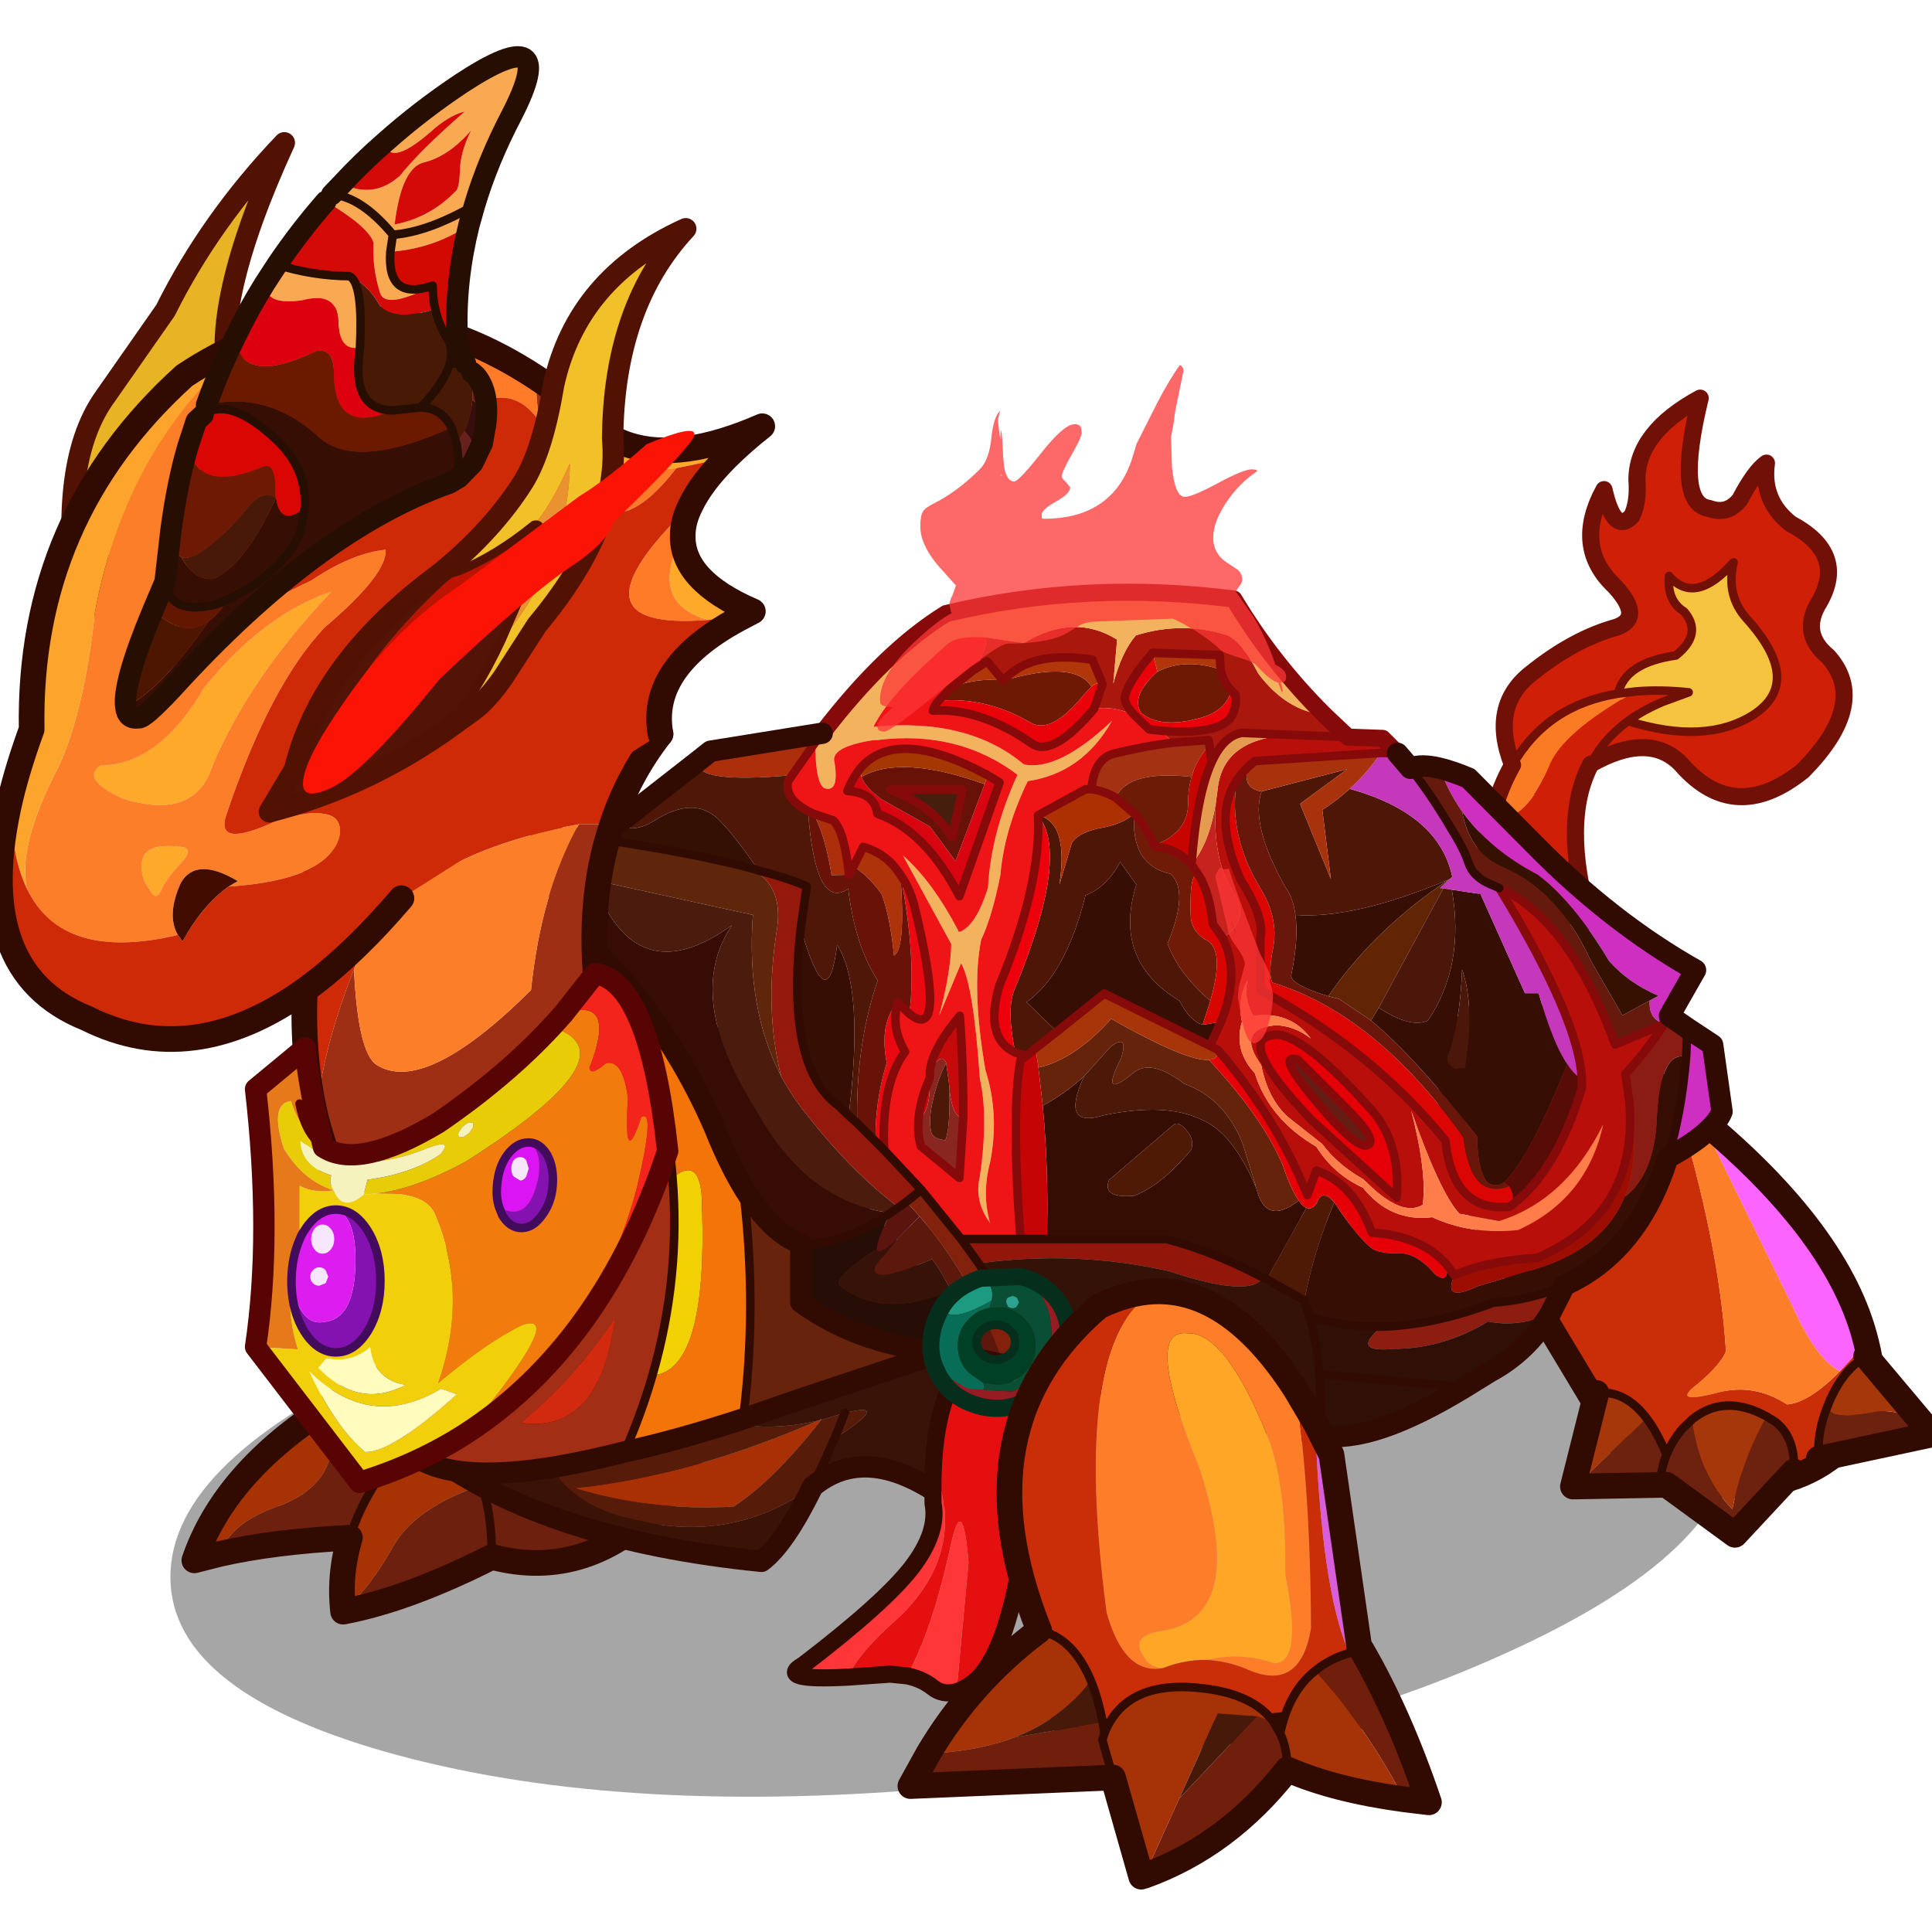 <svg xmlns:ffdec="https://www.free-decompiler.com/flash" xmlns:xlink="http://www.w3.org/1999/xlink" ffdec:objectType="frame" height="90" width="90" xmlns="http://www.w3.org/2000/svg"><use ffdec:characterId="21" height="90" transform="translate(-6)" width="97" xlink:href="#a"/><defs><g id="a" transform="translate(6)"><use ffdec:characterId="18" height="173.15" transform="matrix(.496 0 0 .496 -5.975 2.154)" width="195.6" xlink:href="#b"/><use ffdec:characterId="20" height="67.7" transform="scale(1.329)" width="67.7" xlink:href="#c"/></g><g id="b" transform="translate(12.05 1)"><use ffdec:characterId="1" height="68.25" transform="translate(16 108.6) scale(.803)" width="182.9" xlink:href="#d"/><use ffdec:characterId="2" height="69" transform="translate(17.045 91.82) scale(.803)" width="77" xlink:href="#e"/><use ffdec:characterId="3" height="64.2" transform="translate(135.076 88.458) scale(.803)" width="59.3" xlink:href="#f"/><use ffdec:characterId="4" height="48.6" transform="translate(140.485 31.247) scale(.803)" width="41.75" xlink:href="#g"/><use ffdec:characterId="5" height="28.5" transform="translate(138.397 59.118) scale(.803)" width="25.65" xlink:href="#h"/><use ffdec:characterId="6" height="115.6" transform="translate(35.496 49.472) scale(.803)" width="158.45" xlink:href="#i"/><filter id="j"><feConvolveMatrix divisor="324" in="SourceGraphic" kernelMatrix="1 1 1 1 1 1 1 1 1 1 1 1 1 1 1 1 1 1 1 1 1 1 1 1 1 1 1 1 1 1 1 1 1 1 1 1 1 1 1 1 1 1 1 1 1 1 1 1 1 1 1 1 1 1 1 1 1 1 1 1 1 1 1 1 1 1 1 1 1 1 1 1 1 1 1 1 1 1 1 1 1 1 1 1 1 1 1 1 1 1 1 1 1 1 1 1 1 1 1 1 1 1 1 1 1 1 1 1 1 1 1 1 1 1 1 1 1 1 1 1 1 1 1 1 1 1 1 1 1 1 1 1 1 1 1 1 1 1 1 1 1 1 1 1 1 1 1 1 1 1 1 1 1 1 1 1 1 1 1 1 1 1 1 1 1 1 1 1 1 1 1 1 1 1 1 1 1 1 1 1 1 1 1 1 1 1 1 1 1 1 1 1 1 1 1 1 1 1 1 1 1 1 1 1 1 1 1 1 1 1 1 1 1 1 1 1 1 1 1 1 1 1 1 1 1 1 1 1 1 1 1 1 1 1 1 1 1 1 1 1 1 1 1 1 1 1 1 1 1 1 1 1 1 1 1 1 1 1 1 1 1 1 1 1 1 1 1 1 1 1 1 1 1 1 1 1 1 1 1 1 1 1 1 1 1 1 1 1 1 1 1 1 1 1 1 1 1 1 1 1 1 1 1 1 1 1 1 1 1 1 1 1 1 1 1 1 1 1 1 1 1 1 1 1" order="18 18" result="filterResult0"/></filter><use ffdec:characterId="8" filter="url(#j)" height="180.9" transform="translate(82.4 28.95) scale(.352)" width="109.05" xlink:href="#k"/><use ffdec:characterId="9" height="50.95" transform="translate(73.897 113.547) scale(.803)" width="33.95" xlink:href="#l"/><use ffdec:characterId="10" height="134.2" transform="translate(-1.205 -1.004) scale(.803)" width="92.15" xlink:href="#m"/><filter id="n"><feConvolveMatrix divisor="64" in="SourceGraphic" kernelMatrix="1 1 1 1 1 1 1 1 1 1 1 1 1 1 1 1 1 1 1 1 1 1 1 1 1 1 1 1 1 1 1 1 1 1 1 1 1 1 1 1 1 1 1 1 1 1 1 1 1 1 1 1 1 1 1 1 1 1 1 1 1 1 1 1" order="8 8" result="filterResult1"/></filter><use ffdec:characterId="12" filter="url(#n)" height="63.8" transform="matrix(.432 -.08 0 .432 28.45 41.81)" width="85.1" xlink:href="#o"/><use ffdec:characterId="13" height="62" transform="translate(22.996 85.096) scale(.803)" width="50.7" xlink:href="#p"/><use ffdec:characterId="14" height="71.45" transform="translate(84.295 114.745) scale(.803)" width="63.65" xlink:href="#q"/></g><g id="e"><path d="M2.95 26.35q1.35-3.8 7.2-5.7 7.85-3.1 5.5-11.55Q21 7.45 25.7 12.4 21 7.45 15.65 9.1L32.5 0l31.05-32.9L74-11.8 54.9 20.25q-8.95 9.4-20.1 6.45-9.9 5-17.4 6.4 3.1-2.75 5.75-7.45 2.55-4.7 10.45-7.35-2.15-5.8-7.9-5.9-5.65 5.9-7.5 12.05-8.85.45-15.25 1.9M33.6 18.3q1.2 3.3 1.2 8.4 0-5.1-1.2-8.4" fill="#6d200e" fill-rule="evenodd" transform="translate(1.5 34.4)"/><path d="M15.65 9.1q2.35 8.45-5.5 11.55-5.85 1.9-7.2 5.7L0 27.1q3.5-10.25 15.65-18m2.55 15.35q1.85-6.15 7.5-12.05 5.75.1 7.9 5.9-7.9 2.65-10.45 7.35-2.65 4.7-5.75 7.45-.5-4.35.8-8.65" fill="#a73304" fill-rule="evenodd" transform="translate(1.5 34.4)"/><path d="M18.2 24.45q1.85-6.15 7.5-12.05Q21 7.45 15.65 9.1m17.95 9.2q-2.15-5.8-7.9-5.9m9.1 14.3q0-5.1-1.2-8.4" fill="none" stroke="#310b02" stroke-linecap="round" stroke-linejoin="round" transform="translate(1.5 34.4)"/><path d="M17.15 43.5Q5 51.25 1.5 61.5l2.95-.75q6.4-1.45 15.25-1.9-1.3 4.3-.8 8.65 7.5-1.4 17.4-6.4 11.15 2.95 20.1-6.45L75.5 22.6 65.05 1.5 34 34.4l-16.85 9.1z" fill="none" stroke="#310b02" stroke-linecap="round" stroke-linejoin="round" stroke-width="3"/><path d="M32.5 0q12.2-4.3 15.35 10.6" fill="none" stroke="#310b02" stroke-linecap="round" stroke-linejoin="round" transform="translate(1.5 34.4)"/></g><g id="f"><path d="M42.55 30.25q1.05 4.1.65 8.1-8.6 13.7-28.3 5.7L0 19.25Q-9.65 4.2-3.75-7.45 3.15-11.3 17.95 0l2.2 1.6q5.2 16.85 6 29.65-.4 1.35-3.25 3.8-3.4 2.55 2.35 1.05 4.2-1.1 8.05 1.4 2.55-.2 6.2-3.9l3.05-3.35" fill="#ca2e08" fill-rule="evenodd" transform="translate(7.5 9.95)"/><path d="m20.15 1.6 3.05 2.5 10.9 22.25q2.7 5.95 5.4 7.25-3.65 3.7-6.2 3.9-3.85-2.5-8.05-1.4-5.75 1.5-2.35-1.05 2.85-2.45 3.25-3.8-.8-12.8-6-29.65" fill="#fc7e29" fill-rule="evenodd" transform="translate(7.5 9.95)"/><path d="M23.2 4.1q16.25 13.45 19.35 26.15L39.5 33.6q-2.7-1.3-5.4-7.25L23.2 4.1" fill="#fb64ff" fill-rule="evenodd" transform="translate(7.5 9.95)"/><path d="m27.65 11.55 3.05 2.5Q46.95 27.5 50.05 40.2q1.05 4.1.65 8.1Q42.1 62 22.4 54L7.5 29.2Q-2.15 14.15 3.75 2.5q6.9-3.85 21.7 7.45l2.2 1.6z" fill="none" stroke="#310b02" stroke-linecap="round" stroke-linejoin="round" stroke-width="3"/><path d="M16.85 39.1q1.3 1.7 2.35 4.3.65-1.65 1.9-3.1l1.1-1.05q.85 6.6 4.7 10.5 1.2-6.05 4-10.85l1.05.65q2.35 1.85 2.15 5.8l-6.9 7.4-8-5.85-10.65.2 8.3-8m2.35 7.8-.7-.5q.1-1.55.7-3-.6 1.45-.7 3l.7.5M49.4 40l.9 1L37 43.85q-.25-3 1.05-6.2.1 1.7 5.2.8 2.85-.7 6.15 1.55" fill="#6d220f" fill-rule="evenodd" transform="translate(7.5 9.95)"/><path d="M8.55 47.1h-.3L11 36.15q3.35-.35 5.85 2.95l-8.3 8m13.65-7.85q3.75-3.05 8.7-.35-2.8 4.8-4 10.85-3.85-3.9-4.7-10.5m15.85-1.6q.45-1.2 1.2-2.45 1.3-2.15 3.3-3.35L49.4 40q-3.3-2.25-6.15-1.55-5.1.9-5.2-.8" fill="#a6370a" fill-rule="evenodd" transform="translate(7.5 9.95)"/><path d="M8.55 47.1h-.3M11 36.15q3.35-.35 5.85 2.95 1.3 1.7 2.35 4.3.65-1.65 1.9-3.1l1.1-1.05q3.75-3.05 8.7-.35l1.05.65q2.35 1.85 2.15 5.8M19.2 43.4q-.6 1.45-.7 3l.7.5m18.85-9.25q.45-1.2 1.2-2.45 1.3-2.15 3.3-3.35m-5.55 12q-.25-3 1.05-6.2" fill="none" stroke="#310b02" stroke-linecap="round" stroke-linejoin="round" transform="translate(7.5 9.95)"/><path d="M15.75 57.05 18.5 46.1m23.1 9.2-6.9 7.4-8-5.85-10.65.2m34-15.25 6.85 8.15.9 1-13.3 2.85" fill="none" stroke="#310b02" stroke-linecap="round" stroke-linejoin="round" stroke-width="3"/></g><g id="g"><path d="M29.4 19.2q-4.5 5.1-7.55 1.6-.25 2.9 1.75 4.15 2.25 2.6-.95 5.15-5.95.85-6.75 4.45-.7 2.7 1.1 3.2 9.1 2.85 14.7-.7 5.95-3.85-.8-11.3-2.4-2.7-1.5-6.55m3.85-11.6q-.6 4.4 2.85 7.1 6.8 3.6 3.1 9.55-1.85 3.4 1.25 5.95 4.9 5.45-2.95 13.4-8 6.4-14.25-.8-3.75-3.85-10.55 0-6.4 5.3-9.15.1-2.75-6.95 2.3-10.8 4.95-3.95 9.85-5.3 3.2-1.1-.2-4.8-4.9-4.6-1.25-11.3 1.2 5.3 3.25 3.1.8-1.6.6-4.25Q18.1 4 25.5 0q-3 12.35 1.05 12.9 2.15.8 3.6-1.05 1.7-3.25 3.1-4.25" fill="#cf1f07" fill-rule="evenodd" transform="translate(-1.6 1)"/><path d="M29.4 19.2q-.9 3.85 1.5 6.55 6.75 7.45.8 11.3-5.6 3.55-14.7.7-1.8-.5-1.1-3.2.8-3.6 6.75-4.45 3.2-2.55.95-5.15-2-1.25-1.75-4.15 3.05 3.5 7.55-1.6" fill="#f5c340" fill-rule="evenodd" transform="translate(-1.6 1)"/><path d="M31.65 8.6q-1.4 1-3.1 4.25-1.45 1.85-3.6 1.05Q20.9 13.35 23.9 1q-7.4 4-7.4 9.55.2 2.65-.6 4.25-2.05 2.2-3.25-3.1Q9 18.4 13.9 23q3.4 3.7.2 4.8-4.9 1.35-9.85 5.3-5.05 3.85-2.3 10.8 2.75 5.2 9.15-.1 6.8-3.85 10.55 0 6.25 7.2 14.25.8 7.85-7.95 2.95-13.4-3.1-2.55-1.25-5.95 3.7-5.95-3.1-9.55-3.45-2.7-2.85-7.1" fill="none" stroke="#711006" stroke-linecap="round" stroke-linejoin="round" stroke-width="2"/><path d="M29.4 19.2q-.9 3.85 1.5 6.55 6.75 7.45.8 11.3-5.6 3.55-14.7.7-1.8-.5-1.1-3.2.8-3.6 6.75-4.45 3.2-2.55.95-5.15-2-1.25-1.75-4.15 3.05 3.5 7.55-1.6z" fill="none" stroke="#711006" stroke-linecap="round" stroke-linejoin="round" transform="translate(-1.6 1)"/></g><g id="h"><path d="M1.25 48.55q.9-3.2 2.3-5.65 4-7 12.35-8.35l2.05-.25q-8.7 4.85-10.15 8.85-3.2 7.25-6.55 5.4" fill="#fb7b24" fill-rule="evenodd" transform="translate(1 -33.7)"/><path d="M17.95 34.3q2.85-.25 6.2.1l-3 1.1q-6 2.5-8.45 7.3-3.5 6.65-.15 18.4L0 57.05q.25-4.75 1.25-8.5 3.35 1.85 6.55-5.4 1.45-4 10.15-8.85" fill="#cf1f07" fill-rule="evenodd" transform="translate(1 -33.7)"/><path d="M17.95 34.3q2.85-.25 6.2.1l-3 1.1q-6 2.5-8.45 7.3m-9.15.1q4-7 12.35-8.35l2.05-.25" fill="none" stroke="#711006" stroke-linecap="round" stroke-linejoin="round" transform="translate(1 -33.7)"/><path d="M13.7 9.1q-3.5 6.65-.15 18.4L1 23.35q.25-4.75 1.25-8.5.9-3.2 2.3-5.65" fill="none" stroke="#711006" stroke-linecap="round" stroke-linejoin="round" stroke-width="2"/></g><g id="i"><path d="m50.6 123.35-.2.25q-5.5 6.95-10.05 9.9-9.65.55-18.55-2.15 13.45-1.4 28.4-7.9l.45-.2-.05.1" fill="#a93005" fill-rule="evenodd" transform="translate(1.25 -25.55)"/><path d="M49.6 131.15q-9.75 6.95-21.5 3.7-8.95-2.05-11-10.55l14.75-3.6q8.6 5 18.35 2.75-14.95 6.5-28.4 7.9 8.9 2.7 18.55 2.15 4.55-2.95 10.05-9.9l.2-.25 2.75-.8q5.7-1.45-1.2 3l-2.55 5.6m3.75-8.6-1.2 3 1.2-3" fill="#561b09" fill-rule="evenodd" transform="translate(1.25 -25.55)"/><path d="m31.85 120.7 42.55-10.45-9.7 22q-8.95-6.2-15.1-1.1l2.55-5.6q6.9-4.45 1.2-3l-2.75.8.05-.1-.45.2q-9.75 2.25-18.35-2.75" fill="#391308" fill-rule="evenodd" transform="translate(1.25 -25.55)"/><path d="M49.6 131.15q-3.3 6.75-6 8.75-25.05-2.5-38.75-12.6l12.25-3q2.05 8.5 11 10.55 11.75 3.25 21.5-3.7" fill="#3a1206" fill-rule="evenodd" transform="translate(1.25 -25.55)"/><path d="m49.6 131.15 2.55-5.6 1.2-3" fill="none" stroke="#310b02" stroke-linecap="round" stroke-linejoin="round" transform="translate(1.25 -25.55)"/><path d="m18.35 98.75-12.25 3q13.7 10.1 38.75 12.6 2.7-2 6-8.75 6.15-5.1 15.1 1.1l9.7-22L33.1 95.15l-14.75 3.6z" fill="none" stroke="#310b02" stroke-linecap="round" stroke-linejoin="round" stroke-width="2.5"/><path d="M33.2 95.05q3.45-2.85 3.45 3.4.65 19.25-5.8 19.7 3.3-11.45 2.35-23.1" fill="#f1d104" fill-rule="evenodd" transform="translate(1.25 -25.55)"/><path d="M33.2 95.05q-.35-4.3-1.3-8.6-2.6-9.45-6.4-14.5 6.8-2.1 12.55 7.05 6.15 22.8 3.4 44.25-7.65 2.5-13.85 3.85 1.95-4.45 3.25-8.95 6.45-.45 5.8-19.7 0-6.25-3.45-3.4" fill="#f37409" fill-rule="evenodd" transform="translate(1.25 -25.55)"/><path d="M41.45 123.25Q44.2 101.8 38.05 79l29.85 35.35-20.1 6.7-6.35 2.2" fill="#67230c" fill-rule="evenodd" transform="translate(1.25 -25.55)"/><path d="M25.5 71.95q3.8 5.05 6.4 14.5.95 4.3 1.3 8.6.95 11.65-2.35 23.1-1.3 4.5-3.25 8.95Q-3.95 135.2.55 117L25.5 71.95m.95 39.55q-5.2 7.6-11 12.2 9.2 1.35 11-12.2" fill="#a22e15" fill-rule="evenodd" transform="translate(1.25 -25.55)"/><path d="M26.45 111.5q-1.8 13.55-11 12.2 5.8-4.6 11-12.2" fill="#d22a0f" fill-rule="evenodd" transform="translate(1.25 -25.55)"/><path d="M28.85 101.55q6.2-1.35 13.85-3.85l6.35-2.2 20.1-6.7L39.3 53.45q-5.75-9.15-12.55-7.05L1.8 91.45q-4.5 18.2 27.05 10.1" fill="none" stroke="#310b02" stroke-linecap="round" stroke-linejoin="round" stroke-width="2.5"/><path d="M25.5 71.95q3.8 5.05 6.4 14.5.95 4.3 1.3 8.6.95 11.65-2.35 23.1-1.3 4.5-3.25 8.95m13.85-3.85Q44.2 101.8 38.05 79" fill="none" stroke="#310b02" stroke-linecap="round" stroke-linejoin="round" transform="translate(1.25 -25.55)"/><path d="M122.95 47.15q1.45.35 3.35 1.15l7.75 7.8q8.9 9.05 18.8 14.65l-3.05 5.35-.6.95q-1.9-.6-1.7-2.75.5-.25 1-.55-3.5-1.5-5.75-4.05-4.2-7-8.35-10.1-5.65-2.95-8.85-7.4-1.65-2.35-2.6-5.05m28.95 30.4 2.95 1.95 1.1 7.8q-.95 2.45-6.35 5.4 1.6-5.15 2.15-11.8l.15-3.35" fill="#ce2fc1" fill-rule="evenodd" transform="translate(1.25 -25.55)"/><path d="M139.55 83.5q-.3-7-9.65-22.35 8.2 3.65 13.55 18.3l5.75-2.4q-2.1 3.2-4.55 5.85l.45 3.2q1.15 13.15-10.75 18.3-6.1.4-9.7 2.05l-.9-1.25q-2.9-3.35-8.75-3.75-2.15-5.8-6.5-7.25l-1.05 2.85Q103.8 88 97 80.1l-.95-.5 1.3-2.8q2.3-5.7.2-9.8 3.35-2.15 1.2-5.45-2.45-3.8-2-10.4l.2-1.5q.6-6.15 8.85-6.4h.2l6.2.25 4.05.15L118 45.4l-1.95-.05-14.75.95-.8.7q-.75.7-1.3 1.55-2.85 4.25.45 11.65 2.85 4.5 2.3 6.8v6.1q13.15 7.1 21.65 17.6.85 8.3 7.4 7.75l.4-.25q5.2-3.9 8.15-13.65V83.5m-39.1-11.55q-1.2 2.1-.65 4.85-1 3.3 1.5 6 1.7 5.4 7.2 8.6 2 3.2 5.45 4.8 3.25 4.05 8.1 3.45 4.55 2.1 10.05 1.5 8.05-3.65 9.95-12.35-4.35 8.85-12.15 11.3l-4.65-.85Q123 96.9 119.6 87.2q1.85 7.15 1.35 11-2.5 1.5-6.7-2.75l-.1-.05-.1-.15q-3.1-1.75-4.85-4.15l-4-3.15q-2.35-2.1-3.15-6.1-3-4.15 1.65-4.65 2.25.05 4.15 1.55-2.4-3.25-6.75-2.65-1.15-2.2-.65-4.15m7.5 16.35 9.95 9.05q.5-6.8-3.45-10.8-7-7.75-10.35-8.25-5.7 0 3.85 10" fill="#b80f0a" fill-rule="evenodd" transform="translate(1.25 -25.55)"/><path d="M100.45 71.95q-.5 1.95.65 4.15 4.35-.6 6.75 2.65-1.9-1.5-4.15-1.55-4.65.5-1.65 4.65.8 4 3.15 6.1l4 3.15q1.75 2.4 4.85 4.15l.1.15.1.05q4.2 4.25 6.7 2.75.5-3.85-1.35-11 3.4 9.7 5.65 12.05l4.65.85q7.8-2.45 12.15-11.3-1.9 8.7-9.95 12.35-5.5.6-10.05-1.5-4.85.6-8.1-3.45-3.45-1.6-5.45-4.8-5.5-3.2-7.2-8.6-2.5-2.7-1.5-6-.55-2.75.65-4.85" fill="#ff7d4b" fill-rule="evenodd" transform="translate(1.25 -25.55)"/><path d="M48.2 65.85q3.15 10.95 4.25 1.95 3.2 5 1.35 19.95l-1.15-1.1q-6.25-4.5-4.45-20.8M149.6 92.7q-3.45 11-12.05 14.9-3.7 1.7-8.35 2.05-7.05 2.65-13.05 2.8-4.45.1-8.45-1.2l-.6-1.85q1.05-5.65 3.5-11.5 2.65 4.05 4.45 5.45 1.1.6 2.95.5 2.2-.1 4.4 2.5 1.65 1.2 1.35-1.15l.9 1.25q-1.45 3.25 2.65 1.3l7.2-2.15q7.65-2.45 10.05-8.3 3.6-2.7 3.8-9.75.5-7.4 3.4-6.65-.55 6.65-2.15 11.8m-43.55-28.4q6.9.5 17.95-4.15-8.8 5.9-14.1 13.65-4.3-1.3-4.35-2.4.9-4.3.5-7.1m8.85 12.35.9-1.5q3.75 2.45 5.75 1.5 4.35-6.45 2.8-15.3l3.35.5 5.2 11.6h1.6q1.65 5.8 3.35 8.3-4.45 11.05-7.4 13.85-3 1.65-3.15-5.4-7.3-9.35-12.4-13.55m11 5.55q1.15-7.25-.35-11.5-.25 6.35-1.7 10.15-.3.75.85 1.45l1.2-.1m-28.55-5.4-1.3 2.8-12.35-6.1-5.55 4.45-3.55-3.45q4.6-3.25 6.9-12.5 2.5-.95 4.05-3.9l1.9 2.65q-2.8 8.85 5.05 13.6 1.2 2.35 2.7 2.8l2.15-.35" fill="#360e04" fill-rule="evenodd" transform="translate(1.25 -25.55)"/><path d="m74.55 80.8-1.25-.4q-1.05-4.85-.15-7.25 6.6-15.9 2.8-20.5 3.6.8 2.5 8.1l1.45-4.85q.6-1.1 3-1.7 2.9-.45 4.3-1.75-.45 6 4.25 7.05 2.2 2-.35 8.15 1.3 3.5 5 6.7l-.9 2.8q-1.5-.45-2.7-2.8-7.85-4.75-5.05-13.6l-1.9-2.65Q84 61.05 81.5 62q-2.3 9.25-6.9 12.5l3.55 3.45-2.5 1.95-1.1.9m49.55-20.7-.1.05q-11.05 4.65-17.95 4.15-.25-2-1.2-3.3-4.1-7.3-2.75-11.15l10-2.6-5.5 4.05 3.6 8.8-1-8.1q1.75-1.1 3.2-2.45 10.45 2.9 12 10.3l-.3.25" fill="#4e1607" fill-rule="evenodd" transform="translate(1.25 -25.55)"/><path d="m124.1 60.1.3-.25q-1.55-7.4-12-10.3 2.1-1.9 3.65-4.2l1.95.05 1.5 1.75q2.4 3 4.9 7.25 1.35 2.15 1.9 3.8.55 1.65 2.55 2.5l1.05.45q9.35 15.35 9.65 22.35-.85-.45-1.7-1.75-1.7-2.5-3.35-8.3h-1.6l-5.2-11.6-3.35-.5-1-.15-.4-.05 1.15-1.05" fill="#c538bb" fill-rule="evenodd" transform="translate(1.25 -25.55)"/><path d="M119.5 47.15q1.2-.55 3.45 0 .95 2.7 2.6 5.05.9 4.9 4.85 6.55 6.55 2.9 10.15 10.8l3.75 6.5 3.2-1.75q-.2 2.15 1.7 2.75l-5.75 2.4q-5.35-14.65-13.55-18.3l-1.05-.45q-2-.85-2.55-2.5-.55-1.65-1.9-3.8-2.5-4.25-4.9-7.25" fill="#661a0d" fill-rule="evenodd" transform="translate(1.25 -25.55)"/><path d="m147.5 74.3-3.2 1.75-3.75-6.5q-3.6-7.9-10.15-10.8-3.95-1.65-4.85-6.55 3.2 4.45 8.85 7.4 4.15 3.1 8.35 10.1 2.25 2.55 5.75 4.05-.5.3-1 .55" fill="#361101" fill-rule="evenodd" transform="translate(1.25 -25.55)"/><path d="m149.8 76.1 2.1 1.45-.15 3.35q-2.9-.75-3.4 6.65-.2 7.05-3.8 9.75 1.85-4.55.55-11.2l-.45-3.2q2.45-2.65 4.55-5.85l.6-.95" fill="#8b1c13" fill-rule="evenodd" transform="translate(1.25 -25.55)"/><path d="M145.1 86.1q1.3 6.65-.55 11.2-2.4 5.85-10.05 8.3l-7.2 2.15q-4.1 1.95-2.65-1.3 3.6-1.65 9.7-2.05 11.9-5.15 10.75-18.3" fill="#9d0d02" fill-rule="evenodd" transform="translate(1.25 -25.55)"/><path d="M76.5 86.6q2.55-1.35 4.85-3.45-2.85 6.15 2.2 4.6 7.3-1.55 11.55.5 3.65 1.55 6.35 7.95l.05.15q1.1 4.35 4.95 1.35.45.7.9.85l-4.65 8.35-.45-.2q-5.9-3.1-11.3-4.5H77q.2-8.2-.5-15.6m7.75 8.7q-.85 2.15 2.9 1.85 3.15-1.15 6.65-5.3.4-.75-.05-1.75-1.15-1.75-1.9-1.3l-7.6 6.5" fill="#350d03" fill-rule="evenodd" transform="translate(1.25 -25.55)"/><path d="M107.35 98.55q.7.3 1.25-.65.6-1.6 2 0-2.45 5.85-3.5 11.5l-4.4-2.5 4.65-8.35m-23.1-3.25 7.6-6.5q.75-.45 1.9 1.3.45 1 .05 1.75-3.5 4.15-6.65 5.3-3.75.3-2.9-1.85" fill="#4e1a05" fill-rule="evenodd" transform="translate(1.25 -25.55)"/><path d="m76.5 86.6-.5-4.4v-.05q4.3-1 8.5-5.7 8.85 5 11.45 4.8 6.4 6.9 8.65 12.4.95 2.8 1.85 4.05-3.85 3-4.95-1.35l-.05-.15-.1-.45-1.45-4.65q-2.1-5.35-6.85-7.05Q89.1 81 87 82.85q-3.9 3.2-1.35-1.75.95-3-1.2-1.4l-3.1 3.45q-2.3 2.1-4.85 3.45" fill="#65230b" fill-rule="evenodd" transform="translate(1.25 -25.55)"/><path d="m81.35 83.15 3.1-3.45q2.15-1.6 1.2 1.4-2.55 4.95 1.35 1.75 2.1-1.85 6.05 1.2 4.75 1.7 6.85 7.05l1.45 4.65.1.45q-2.7-6.4-6.35-7.95-4.25-2.05-11.55-.5-5.05 1.55-2.2-4.6" fill="#4c1908" fill-rule="evenodd" transform="translate(1.25 -25.55)"/><path d="M95.95 81.25q-2.6.2-11.45-4.8-4.2 4.7-8.5 5.7l-.35-2.25 2.5-1.95 5.55-4.45 12.35 6.1.95.5q.1 1.05-1.05 1.15" fill="#a83509" fill-rule="evenodd" transform="translate(1.25 -25.55)"/><path d="M106.45 97.7q-.9-1.25-1.85-4.05-2.25-5.5-8.65-12.4 1.15-.1 1.05-1.15 6.8 7.9 10.45 16.95l1.05-2.85q4.35 1.45 6.5 7.25 5.85.4 8.75 3.75.3 2.35-1.35 1.15-2.2-2.6-4.4-2.5-1.85.1-2.95-.5-1.8-1.4-4.45-5.45-1.4-1.6-2 0-.55.95-1.25.65-.45-.15-.9-.85m1.25-12.55q5.15 6.35 6.7 6.1 1.55-.45-2.7-4.65l-5.35-5.35q-2.45-.8 1.35 3.9m.25 3.15q-9.55-10-3.85-10 3.35.5 10.35 8.25 3.95 4 3.45 10.8l-9.95-9.05" fill="#e50008" fill-rule="evenodd" transform="translate(1.25 -25.55)"/><path d="M107.7 85.15q-3.8-4.7-1.35-3.9l5.35 5.35q4.25 4.2 2.7 4.65-1.55.25-6.7-6.1" fill="#651c13" fill-rule="evenodd" transform="translate(1.25 -25.55)"/><path d="m131.4 98.2-.4.25q-6.55.55-7.4-7.75-8.5-10.5-21.65-17.6V67q.55-2.3-2.3-6.8-3.3-7.4-.45-11.65-1.05 6.4 2.8 12.7 2.25 3.7 1.35 7.4-.45 2.7 0 3.55 12.1 3.7 22.35 18.1.9 7.45 5.35 5.75.55.65.35 2.15" fill="#db0503" fill-rule="evenodd" transform="translate(1.25 -25.55)"/><path d="M102.1 49.85q-1.35 3.85 2.75 11.15.95 1.3 1.2 3.3.4 2.8-.5 7.1.05 1.1 4.35 2.4l1.3.35 3.7 2.5q5.1 4.2 12.4 13.55.15 7.05 3.15 5.4l.6.45q-4.45 1.7-5.35-5.75-10.25-14.4-22.35-18.1-.45-.85 0-3.55.9-3.7-1.35-7.4-3.85-6.3-2.8-12.7.55-.85 1.3-1.55-.7 2.5 1.6 2.85" fill="#69170b" fill-rule="evenodd" transform="translate(1.25 -25.55)"/><path d="M112.4 49.55q-1.45 1.35-3.2 2.45l1 8.1-3.6-8.8 5.5-4.05-10 2.6q-2.3-.35-1.6-2.85l.8-.7 14.75-.95q-1.55 2.3-3.65 4.2" fill="#a8320c" fill-rule="evenodd" transform="translate(1.25 -25.55)"/><path d="m124 60.15.1-.05-1.15 1.05.4.05-7.55 13.95-.9 1.5-3.7-2.5-1.3-.35q5.3-7.75 14.1-13.65" fill="#612405" fill-rule="evenodd" transform="translate(1.25 -25.55)"/><path d="m115.8 75.15 7.55-13.95 1 .15q1.55 8.85-2.8 15.3-2 .95-5.75-1.5m10.1 7.05-1.2.1q-1.15-.7-.85-1.45 1.45-3.8 1.7-10.15 1.5 4.25.35 11.5" fill="#4b170a" fill-rule="evenodd" transform="translate(1.25 -25.55)"/><path d="M137.85 81.75q.85 1.3 1.7 1.75v1.05q-2.95 9.75-8.15 13.65.2-1.5-.35-2.15l-.6-.45q2.95-2.8 7.4-13.85" fill="#570c07" fill-rule="evenodd" transform="translate(1.25 -25.55)"/><path d="m137.55 107.6-1.75 3.45q-3.9 1.5-7.2.8-5.3 3.2-11.05 3.2-5.15.5-1.4-2.6 6-.15 13.05-2.8 4.65-.35 8.35-2.05" fill="#8d1d11" fill-rule="evenodd" transform="translate(1.25 -25.55)"/><path d="M135.8 111.05q-2.7 4.35-6.95 6.65l-3 1.85q-10.9 6.65-16.75 5.6l-.25-7.15q-.35-3.9-1.15-6.75 4 1.3 8.45 1.2-3.75 3.1 1.4 2.6 5.75 0 11.05-3.2 3.3.7 7.2-.8m-9.95 8.5-17-1.55 17 1.55" fill="#300f06" fill-rule="evenodd" transform="translate(1.25 -25.55)"/><path d="m64.3 39.25 1.45-1.5q2.9-1.25 6.15-.85 8.35-2.45 10.3.7l-.9.95q-3.65 4.5-6.05 3.35-5.3-3.15-10.95-2.65m25.6-3.4q3.25-1.65 7.4-.25.25 1.35 1.25 2.45-.7 2.7-4.45 3.4l-.35.1q-3.85.75-5.75-.9-1.25-1.95 1.9-4.8" fill="#6e1904" fill-rule="evenodd" transform="translate(1.25 -25.55)"/><path d="m90.3 42.75-1.35-.15-1.75-1.7q-1.2-1.3-1.1-2.15.5-1.95 3.25-5.1l.55 2.2q-3.15 2.85-1.9 4.8 1.9 1.65 5.75.9l.35-.1q3.75-.7 4.45-3.4l.5.5q.2 1.65-.7 2.85-1.7 1.85-8.05 1.35m-7.8-2.55q-4.8 5.65-7.2 4.1-6.1-4.25-11.65-3.9.15-.55.65-1.15 5.65-.5 10.95 2.65 2.4 1.15 6.05-3.35l.9-.95q.65-.6 1.3-.3l-1 2.9" fill="#e9020a" fill-rule="evenodd" transform="translate(1.25 -25.55)"/><path d="m65.75 37.75 2.6-2.05L70 34.65l1.9 2.25q3.1-3.6 10.4-2.45l1.2 2.85q-.65-.3-1.3.3-1.95-3.15-10.3-.7-3.25-.4-6.15.85m24.15-1.9-.55-2.2 7.85.25.1 1.7q-4.15-1.4-7.4.25" fill="#b1360a" fill-rule="evenodd" transform="translate(1.25 -25.55)"/><path d="m69.9 31.85 4.4.65q5.85-3.55 10.9-.4l-.45 5.15q1-3.75 2.65-5.65 5.45-1.7 10.7 0 1.75.8 3.6 4.45 3.3 4.4 7.75 4.85l2.75 2.6-6.2-.25h-.2l-6-.25q-2.15.35-3.55 3.45l-.25-2-.1-.6-4.15.3-1.45-1.4q6.35.5 8.05-1.35.9-1.2.7-2.85l-.5-.5q-1-1.1-1.25-2.45l-.1-1.7-7.85-.25q-2.75 3.15-3.25 5.1-.1.85 1.1 2.15-2.6-1.1-4.7-.7l1-2.9-1.2-2.85Q75 33.3 71.9 36.9L70 34.65l-1.65 1.05q1.55-2.1 1.55-3.85" fill="#aa170d" fill-rule="evenodd" transform="translate(1.25 -25.55)"/><path d="M69.9 31.85q-3.2-.25-4.4.65-7 6.05-8.8 9.8 11.05-1.1 17.6 4.4 4.05.8 10.3-5.1-3.45 6.1-9.85 7.05Q72 54.3 71.55 59.6q-.95 4.85-2.25 7.6-1.15 5.75.5 15.25 1.65 5.2.55 10.75-1 3.75 0 7.15-1.9-2.6-1.2-5.45 1-7.05 0-11.4-.75-11.05-2.2-13.55l-2.55 6.1q1.35-5.15 1.4-8.35l-5.65-10.35q3.5 3.05 6.55 8.95 1.95-.6 3.4-5.2.35-6.45 3.45-13.2-6.95-5.25-16.45-4.05h-.4q-5.1.8-4.55 2.6.55 3.5-1.1 3.05-1.15-.4-1.15-5.4l.8-1.05q7.35-9.6 14.5-14 16.3-3.9 33.65-1.7 4.5 7.5 10.6 13.55-4.45-.45-7.75-4.85-1.85-3.65-3.6-4.45-5.25-1.7-10.7 0-1.65 1.9-2.65 5.65l.45-5.15q-5.05-3.15-10.9.4l-4.4-.65" fill="#f3b25e" fill-rule="evenodd" transform="translate(1.25 -25.55)"/><path d="M49.9 44.1q0 5 1.15 5.4 1.65.45 1.1-3.05-.55-1.8 4.55-2.6h.4q9.5-1.2 16.45 4.05-3.1 6.75-3.45 13.2-1.45 4.6-3.4 5.2-3.05-5.9-6.55-8.95L65.8 67.7q-.05 3.2-1.4 8.35l2.55-6.1q1.45 2.5 2.2 13.55 1 4.35 0 11.4-.7 2.85 1.2 5.45-1-3.4 0-7.15 1.1-5.55-.55-10.75-1.65-9.5-.5-15.25 1.3-2.75 2.25-7.6.45-5.3 3.2-10.95 6.4-.95 9.85-7.05-6.25 5.9-10.3 5.1-6.55-5.5-17.6-4.4 1.8-3.75 8.8-9.8 1.2-.9 4.4-.65 0 1.75-1.55 3.85l-2.6 2.05-1.45 1.5q-.5.6-.65 1.15 5.55-.35 11.65 3.9 2.4 1.55 7.2-4.1 2.1-.4 4.7.7l1.75 1.7 1.35.15 1.45 1.4q-3.35.4-7 1.3-2.25.65-2.55 4.15h-.7l-5.55 3.05q.4 8-4.5 19.85-1.85 6.2 1.85 7.9l1.25.4-.65.5q-1.1 6 0 20.9h-6.95l-4.65-5.75-4.35-4.65q-.35-7.75 2.45-11.5-1.7-2.9-.85-5.75l1.35 1.3q4.55 3.7.55-12.75-.6-2.1-1.6-3.5-1.6-2.5-4.35-3.25l-1.15 2.3-.5.95q-.55-5.1-1.85-6.35l-2.35-.8-.6-.3Q46.3 50.7 46.7 48.7l.5-.75 2.7-3.85m5.4 2.9q-.95 1.1-1.65 2.8 3.2.2 3.5 2.65 5.65 2 9.6 9.65l4.7-13.3-1.4-.85Q59.55 42.3 55.3 47m8 36.35q-1.1 2.5-1.3 4.6-.2 1.85.25 3.4l4.5 3.7.45-7.05q.05-5.45-.4-11.9-3.15 3.75-3.5 6.45v.8" fill="#ef1516" fill-rule="evenodd" transform="translate(1.25 -25.55)"/><path d="m70.05 47.95 1.4.85-4.7 13.3q-3.95-7.65-9.6-9.65-.3-2.45-3.5-2.65.7-1.7 1.65-2.8-.15.55 0 1.15.4 1.2 2.4 2.65l5.6 3.15 3 4.05 3.4-9 .35-1.05" fill="#d80410" fill-rule="evenodd" transform="translate(1.25 -25.55)"/><path d="m67.1 49.65-1.2 5.55q-2.25-3.7-7.2-5.55h8.4" fill="#451e0d" fill-rule="evenodd" transform="translate(1.25 -25.55)"/><path d="m69.7 49-3.4 9-3-4.05-5.6-3.15q-2-1.45-2.4-2.65 4.6-2.65 14.4.85m-2.6.65h-8.4q4.95 1.85 7.2 5.55l1.2-5.55" fill="#681107" fill-rule="evenodd" transform="translate(1.25 -25.55)"/><path d="M55.3 47q4.25-4.7 14.75.95L69.7 49q-9.8-3.5-14.4-.85-.15-.6 0-1.15" fill="#a53702" fill-rule="evenodd" transform="translate(1.25 -25.55)"/><path d="M82.2 49.6q.3-3.5 2.55-4.15 3.65-.9 7-1.3l4.15-.3.1.6q-1.45 1.5-2.1 3.7-7.5-.8-8.85 2.45-1.35-.8-2.85-1" fill="#a43112" fill-rule="evenodd" transform="translate(1.25 -25.55)"/><path d="m75.95 52.65 5.55-3.05h.7q1.5.2 2.85 1l2.15 1.85q-1.4 1.3-4.3 1.75-2.4.6-3 1.7l-1.45 4.85q1.1-7.3-2.5-8.1" fill="#ad3002" fill-rule="evenodd" transform="translate(1.25 -25.55)"/><path d="m89.55 56.15.1.15q2.6.25 4.25 2.1l1 1.5q-1.25-1.25-1.1 4.3 0 1.85 1.65 2.95l.25.1q2.1 1.2.4 7.1-3.7-3.2-5-6.7 2.55-6.15.35-8.15-4.7-1.05-4.25-7.05 1.3 1.45 2.35 3.7" fill="#701b07" fill-rule="evenodd" transform="translate(1.25 -25.55)"/><path d="M97.55 67q2.1 4.1-.2 9.8l-2.15.35.9-2.8q1.7-5.9-.4-7.1l-.25-.1q-1.65-1.1-1.65-2.95-.15-5.55 1.1-4.3 1.15 2.1 1.5 5.45L97.55 67" fill="#d80500" fill-rule="evenodd" transform="translate(1.25 -25.55)"/><path d="M96.75 51.15q-.45 6.6 2 10.4 2.15 3.3-1.2 5.45l-1.15-1.65q-.35-3.35-1.5-5.45l-1-1.5q2.1-2.5 2.85-7.25" fill="#c6231e" fill-rule="evenodd" transform="translate(1.25 -25.55)"/><path d="M96.25 46.45q1.4-3.1 3.55-3.45l6 .25q-8.25.25-8.85 6.4l-.2 1.5Q96 55.9 93.9 58.4q.6-8.1 2.35-11.95" fill="#e49a4f" fill-rule="evenodd" transform="translate(1.25 -25.55)"/><path d="m96 44.45.25 2Q94.5 50.3 93.9 58.4q-1.65-1.85-4.25-2.1l-.1-.15q4.15-1.55 3.95-5.25.05-1.5.4-2.75.65-2.2 2.1-3.7" fill="#c50400" fill-rule="evenodd" transform="translate(1.25 -25.55)"/><path d="M93.9 48.15q-.35 1.25-.4 2.75.2 3.7-3.95 5.25-1.05-2.25-2.35-3.7l-2.15-1.85q1.35-3.25 8.85-2.45" fill="#6c1b06" fill-rule="evenodd" transform="translate(1.25 -25.55)"/><path d="M66.95 102.2h24q5.4 1.4 11.3 4.5-1.4 2.45-11.05-.75-10.9-2.45-22.2-.9l-2.05-2.85" fill="#92160a" fill-rule="evenodd" transform="translate(1.25 -25.55)"/><path d="M75.95 117.8q-2.65-6.4-6.95-12.75 11.3-1.55 22.2.9 9.65 3.2 11.05.75l.45.2 4.4 2.5.6 1.85q.8 2.85 1.15 6.75l.25 7.15-33.15-7.35" fill="#341208" fill-rule="evenodd" transform="translate(1.25 -25.55)"/><path d="m57.95 91.8 4.35 4.65-1.75 1.4-.9.65q-5.3-3.95-10.6-10.65-1.85-2.25-3.15-4.7-2-7.95-.45-17.4.7-5.25-3.55-7.05l1.35.4q3.35.85 5.65 1.85l-.7 4.9q-1.8 16.3 4.45 20.8l1.15 1.1 1 .9 2.15 2.15 1 1" fill="#94180c" fill-rule="evenodd" transform="translate(1.25 -25.55)"/><path d="M24.5 55.4q10.55 1.55 17.4 3.3 4.25 1.8 3.55 7.05-1.55 9.45.45 17.4-4.1-7.9-3.3-18.85l-18.7-4.1-5.3-1.2-.8-3.7 6.7.1" fill="#5f260b" fill-rule="evenodd" transform="translate(1.25 -25.55)"/><path d="M45.9 83.15q1.3 2.45 3.15 4.7 5.3 6.7 10.6 10.65l-.95.65Q49 97.95 43.1 87.3q-8.65-13.35-2.95-21.8-11.35 8.2-16.25-5.3l18.7 4.1q-.8 10.95 3.3 18.85" fill="#4b1b0d" fill-rule="evenodd" transform="translate(1.25 -25.55)"/><path d="M23.9 60.2q4.9 13.5 16.25 5.3-5.7 8.45 2.95 21.8Q49 97.95 58.7 99.15q-5.75 3.85-10.5 3.6-5.5-2.05-10.1-13.6-4-9.2-10.35-16.85-5.5-5.45-9.15-13.3l5.3 1.2" fill="#370c05" fill-rule="evenodd" transform="translate(1.25 -25.55)"/><path d="M65.8 108.3q1.45 3.2 2.85 7.9l-3-.7q-10.3-.7-17.45-5.9v-6.85q4.75.25 10.5-3.6-1.65 3.3-1.6 4.2-5.1 3.35-4.35 4.3 4.95 3.9 13.05.65" fill="#260d06" fill-rule="evenodd" transform="translate(1.25 -25.55)"/><path d="m59.55 102.15-2.6 3.2q-.8 2.4 6.6-.8 1.15 1.5 2.25 3.75-8.1 3.25-13.05-.65-.75-.95 4.35-4.3.05 1 2.45-1.2" fill="#371209" fill-rule="evenodd" transform="translate(1.25 -25.55)"/><path d="M62.1 99.55q6.5 7.6 9.8 17.35l-3.25-.7q-1.4-4.7-2.85-7.9-1.1-2.25-2.25-3.75-7.4 3.2-6.6.8l2.6-3.2 2.55-2.6" fill="#5c180b" fill-rule="evenodd" transform="translate(1.25 -25.55)"/><path d="m62.3 96.45 4.65 5.75 2.05 2.85q4.3 6.35 6.95 12.75l-4.05-.9q-3.3-9.75-9.8-17.35l-1.55-1.7 1.75-1.4" fill="#82220c" fill-rule="evenodd" transform="translate(1.25 -25.55)"/><path d="m59.65 98.5.9-.65 1.55 1.7-2.55 2.6q-2.4 2.2-2.45 1.2-.05-.9 1.6-4.2l.95-.65" fill="#5b140e" fill-rule="evenodd" transform="translate(1.25 -25.55)"/><path d="M73.9 102.2q-1.1-14.9 0-20.9l.65-.5 1.1-.9.35 2.25v.05l.5 4.4q.7 7.4.5 15.6h-3.1" fill="#c50405" fill-rule="evenodd" transform="translate(1.25 -25.55)"/><path d="M62 87.95q1.35-.25 1.3-4.6v-.8q1.4-2.3 1.9-.95-1.15 2.2-1.75 5.35-.25 1.7 0 2.7.1.8 1.65 1 .55-1.15.5-5.75.4 3.15 1.6 3.1l-.45 7.05-4.5-3.7q-.45-1.55-.25-3.4" fill="#892620" fill-rule="evenodd" transform="translate(1.25 -25.55)"/><path d="M62 87.95q.2-2.1 1.3-4.6.05 4.35-1.3 4.6m1.3-5.4q.35-2.7 3.5-6.45.45 6.45.4 11.9-1.2.05-1.6-3.1l-.05-.8-.35-2.5q-.5-1.35-1.9.95" fill="#c60a0b" fill-rule="evenodd" transform="translate(1.25 -25.55)"/><path d="M59.85 59.6q1 1.4 1.6 3.5 4 16.45-.55 12.75.85-6.55-1.05-16.25m-.3 14.95q-.85 2.85.85 5.75-2.8 3.75-2.45 11.5l-1-1q-.1-4.6 1.3-9.2-.9-4.7 1.3-7.05" fill="#ea0911" fill-rule="evenodd" transform="translate(1.25 -25.55)"/><path d="m54.35 58.65 1.15-2.3q2.75.75 4.35 3.25.65 8.7-.75 9.45-.45-4.55-1.45-7.2-1.65-2.25-3.3-3.2" fill="#ae330a" fill-rule="evenodd" transform="translate(1.25 -25.55)"/><path d="m50.7 43.05-.8 1.05-2.7 3.85Q35.55 49 36.2 46.3l1.45-1.15 13.05-2.1m-1.05 9.4 2.35.8q1.3 1.25 1.85 6.35l-2.05.05q-.75-4.75-2.15-7.2" fill="#ad2e0b" fill-rule="evenodd" transform="translate(1.25 -25.55)"/><path d="m49.05 52.15.6.3q1.4 2.45 2.15 7.2l2.05-.05.5-.95q1.65.95 3.3 3.2 1 2.65 1.45 7.2 1.4-.75.75-9.45 1.9 9.7 1.05 16.25l-1.35-1.3q-2.2 2.35-1.3 7.05-1.4 4.6-1.3 9.2l-2.15-2.15q-.2-9.05 2.4-16.7-2.65-4.05-3.45-10.7-3.85 2.6-4.7-9.1" fill="#691208" fill-rule="evenodd" transform="translate(1.25 -25.55)"/><path d="m47.2 47.95-.5.75q-.4 2 2.35 3.45.85 11.7 4.7 9.1.8 6.65 3.45 10.7-2.6 7.65-2.4 16.7l-1-.9q1.85-14.95-1.35-19.95-1.1 9-4.25-1.95l.7-4.9q-2.3-1-5.65-1.85-2.6-3.9-4.7-6-2.9-2.8-7.6.25-2.6 1.5-4.1.25l9.35-7.3q-.65 2.7 11 1.65" fill="#4f1708" fill-rule="evenodd" transform="translate(1.25 -25.55)"/><path d="m43.25 59.1-1.35-.4q-6.85-1.75-17.4-3.3l2.35-1.8q1.5 1.25 4.1-.25 4.7-3.05 7.6-.25 2.1 2.1 4.7 6" fill="#341002" fill-rule="evenodd" transform="translate(1.25 -25.55)"/><path d="M73.3 80.4q-3.7-1.7-1.85-7.9 4.9-11.85 4.5-19.85 3.8 4.6-2.8 20.5-.9 2.4.15 7.25" fill="#ed000b" fill-rule="evenodd" transform="translate(1.25 -25.55)"/><path d="m65.2 81.6.35 2.5.05.8q.05 4.6-.5 5.75-1.55-.2-1.65-1-.25-1 0-2.7.6-3.15 1.75-5.35" fill="#4d1808" fill-rule="evenodd" transform="translate(1.25 -25.55)"/><path d="m149.2 77.05.6-.95m-47.55 30.6.45.2" fill="none" stroke="#200702" stroke-linecap="round" stroke-linejoin="round" transform="translate(1.25 -25.55)"/><path d="m50.7 43.05-.8 1.05-2.7 3.85-.5.75q-.4 2 2.35 3.45l.6.3 2.35.8q1.3 1.25 1.85 6.35l.5-.95 1.15-2.3q2.75.75 4.35 3.25 1 1.4 1.6 3.5 4 16.45-.55 12.75l-1.35-1.3q-.85 2.85.85 5.75-2.8 3.75-2.45 11.5m15.95 10.4q-1.1-14.9 0-20.9l.65-.5-1.25-.4q-3.7-1.7-1.85-7.9 4.9-11.85 4.5-19.85l5.55-3.05h.7q.3-3.5 2.55-4.15 3.65-.9 7-1.3l4.15-.3.1.6.25 2Q94.5 50.3 93.9 58.4l1 1.5q1.15 2.1 1.5 5.45L97.55 67q2.1 4.1-.2 9.8l-1.3 2.8.95.5q6.8 7.9 10.45 16.95l1.05-2.85q4.35 1.45 6.5 7.25 5.85.4 8.75 3.75l.9 1.25q3.6-1.65 9.7-2.05 11.9-5.15 10.75-18.3l-.45-3.2q2.45-2.65 4.55-5.85l-5.75 2.4q-5.35-14.65-13.55-18.3 9.35 15.35 9.65 22.35v1.05q-2.95 9.75-8.15 13.65l-.4.25q-6.55.55-7.4-7.75-8.5-10.5-21.65-17.6V67q.55-2.3-2.3-6.8-3.3-7.4-.45-11.65.55-.85 1.3-1.55l.8-.7 14.75-.95 1.95.05m-27.7-2.65-1.35-.15-1.75-1.7q-1.2-1.3-1.1-2.15.5-1.95 3.25-5.1l7.85.25.1 1.7q.25 1.35 1.25 2.45l.5.5q.2 1.65-.7 2.85-1.7 1.85-8.05 1.35m-7.8-2.55q-4.8 5.65-7.2 4.1-6.1-4.25-11.65-3.9.15-.55.65-1.15l1.45-1.5 2.6-2.05L70 34.65l1.9 2.25q3.1-3.6 10.4-2.45l1.2 2.85-1 2.9m-12.45 7.75 1.4.85-4.7 13.3q-3.95-7.65-9.6-9.65-.3-2.45-3.5-2.65.7-1.7 1.65-2.8 4.25-4.7 14.75.95m-2.95 1.7-1.2 5.55q-2.25-3.7-7.2-5.55h8.4m-3.8 33.7q-1.1 2.5-1.3 4.6-.2 1.85.25 3.4l4.5 3.7.45-7.05q.05-5.45-.4-11.9-3.15 3.75-3.5 6.45v.8m12.35-3.45-1.1.9M106 43.25l6.2.25m-15.95 2.95q1.4-3.1 3.55-3.45l6 .25m-16.25 12.9.1.15q2.6.25 4.25 2.1m-8.85-7.8 2.15 1.85q1.3 1.45 2.35 3.7m-4.5-5.55q-1.35-.8-2.85-1m13.85 30L83.7 73.5l-5.55 4.45-2.5 1.95m32.05 5.25q5.15 6.35 6.7 6.1 1.55-.45-2.7-4.65l-5.35-5.35q-2.45-.8 1.35 3.9m.25 3.15 9.95 9.05q.5-6.8-3.45-10.8-7-7.75-10.35-8.25-5.7 0 3.85 10" fill="none" stroke="#870a0a" stroke-linecap="round" stroke-linejoin="round" transform="translate(1.25 -25.55)"/><path d="M110.7 15.35Q104.6 9.3 100.1 1.8 82.75-.4 66.45 3.5q-7.15 4.4-14.5 14m61.5.45 4.05.15 1.75 1.75m-5.8-1.9-2.75-2.6" fill="none" stroke="#870a0a" stroke-linecap="round" stroke-linejoin="round" stroke-width="2"/><path d="m57.95 91.8 4.35 4.65 4.65 5.75h24q5.4 1.4 11.3 4.5m-60.35-48 1.35.4q3.35.85 5.65 1.85l-.7 4.9q-1.8 16.3 4.45 20.8l1.15 1.1 1 .9 2.15 2.15 1 1M24.5 55.4q10.55 1.55 17.4 3.3m17.75 39.8.9-.65 1.75-1.4m-3.6 2.7.95-.65m16.3 19.3q-2.65-6.4-6.95-12.75l-2.05-2.85m-18.75.55q4.75.25 10.5-3.6m71.2-38-1.05-.45q-2-.85-2.55-2.5-.55-1.65-1.9-3.8-2.5-4.25-4.9-7.25m32.25 33.75.15-3.35m-49.2 29.35 4.4 2.5.6 1.85q4 1.3 8.45 1.2 6-.15 13.05-2.8 4.65-.35 8.35-2.05m-28.7 10.4.25 7.15m-1.4-13.9q.8 2.85 1.15 6.75l17 1.55M149.6 92.7q1.6-5.15 2.15-11.8" fill="none" stroke="#310b02" stroke-linecap="round" stroke-linejoin="round" transform="translate(1.25 -25.55)"/><path d="m28.1 28.05-2.35 1.8-6.7-.1.8 3.7Q23.5 41.3 29 46.75q6.35 7.65 10.35 16.85 4.6 11.55 10.1 13.6v6.85q7.15 5.2 17.45 5.9l3 .7 3.25.7 4.05.9 33.15 7.35q5.85 1.05 16.75-5.6l3-1.85q4.25-2.3 6.95-6.65l1.75-3.45q8.6-3.9 12.05-14.9 5.4-2.95 6.35-5.4l-1.1-7.8-2.95-1.95-2.1-1.45 3.05-5.35q-9.9-5.6-18.8-14.65l-7.75-7.8q-1.9-.8-3.35-1.15-2.25-.55-3.45 0l-1.5-1.75m-81.8.9 1.45-1.15 13.05-2.1m-14.5 3.25-9.35 7.3" fill="none" stroke="#310b02" stroke-linecap="round" stroke-linejoin="round" stroke-width="2.5"/></g><g id="l"><path d="M6.15 47.1q1.05-2.65 5.8-6.85 8.3-7.8 4.2-18 .4-7.15 2.85-10.75l9.15 2.9q-1.25 28.5-7.3 33.3-1.05.8-2 1.1l1.4-15.15q-.7-8.4-2.1-1.9-2.15 9.85-5.1 15.2l-1.95-.2-4.95.35" fill="#e50f0f" fill-rule="evenodd" transform="translate(1 1)"/><path d="M6.15 47.1q-8.55.45-5.2-1.45 9.35-7.15 12.6-11.3 3.2-4.15 2.55-7.55-.05-2.45.05-4.55 4.1 10.2-4.2 18-4.75 4.2-5.8 6.85m12.7 1.7q-1.6.45-2.8-.5-1.25-1-3-1.35 2.95-5.35 5.1-15.2 1.4-6.5 2.1 1.9l-1.4 15.15" fill="#fe3638" fill-rule="evenodd" transform="translate(1 1)"/><path d="M17.15 23.25q-.1 2.1-.05 4.55.65 3.4-2.55 7.55-3.25 4.15-12.6 11.3-3.35 1.9 5.2 1.45l4.95-.35 1.95.2q1.75.35 3 1.35 1.2.95 2.8.5.95-.3 2-1.1 6.05-4.8 7.3-33.3L20 12.5q-2.45 3.6-2.85 10.75z" fill="none" stroke="#310b02" stroke-linecap="round" stroke-linejoin="round" stroke-width="2"/><path d="M17.25 3.65q1.05-1.6 2.9-2.55.75-.4 1.5-.65 1.7.7 1.3 2.6-5.35 3.05-5.7.6" fill="#1c9b80" fill-rule="evenodd" transform="translate(1 1)"/><path d="M16.25 10.7q-.8-2.2-.05-4.75.4-1.25 1.05-2.3.35 2.45 5.7-.6l-.25.85q-1.35.25-2.35 1.25Q19 6.45 19 8.35q0 1.9 1.35 3.2l1.6 1.1q.65 1.3-1.6.75l-.15-.05q-1.9-.85-3.95-2.65" fill="#076d57" fill-rule="evenodd" transform="translate(1 1)"/><path d="M23.45 5.9q-.95 0-1.6.6-.65.6-.65 1.4 0 .85.65 1.45t1.6.6q.95 0 1.6-.6.65-.6.65-1.45 0-.8-.65-1.4-.65-.6-1.6-.6m-.75-2 .85-.1q1.9 0 3.2 1.35 1.35 1.3 1.35 3.2 0 1.9-1.35 3.2-1.3 1.35-3.2 1.35l-1.6-.25-1.6-1.1Q19 10.25 19 8.35q0-1.9 1.35-3.2 1-1 2.35-1.25" fill="#004025" fill-rule="evenodd" transform="translate(1 1)"/><path d="m21.65.45 4.65-.2.55.15q3.6 2.8 3.05 7.95-.15 3.25-4.5 5.35l-5.05-.3q2.25.55 1.6-.75l1.6.25q1.9 0 3.2-1.35 1.35-1.3 1.35-3.2 0-1.9-1.35-3.2-1.3-1.35-3.2-1.35l-.85.1.25-.85q.4-1.9-1.3-2.6m3.2 2.25q-.2.2-.2.55l.2.5q.25.2.55.2.3 0 .5-.2l.25-.5-.25-.55-.5-.2-.55.2" fill="#094f35" fill-rule="evenodd" transform="translate(1 1)"/><path d="M26.85.4q2.75.85 4.2 3.25 1.5 2.65.5 5.75-1 3.05-3.9 5-2.85 1.85-6.1 1-3.25-.85-4.75-3.55l-.55-1.15q2.05 1.8 3.95 2.65l.15.05 5.05.3q4.35-2.1 4.5-5.35.55-5.15-3.05-7.95" fill="#951c23" fill-rule="evenodd" transform="translate(1 1)"/><path d="m24.85 2.7.55-.2.5.2.25.55-.25.5q-.2.2-.5.2t-.55-.2l-.2-.5q0-.35.2-.55" fill="#2da490" fill-rule="evenodd" transform="translate(1 1)"/><path d="M18.25 4.65q1.05-1.6 2.9-2.55.75-.4 1.5-.65l4.65-.2.55.15q2.75.85 4.2 3.25 1.5 2.65.5 5.75-1 3.05-3.9 5-2.85 1.85-6.1 1-3.25-.85-4.75-3.55l-.55-1.15q-.8-2.2-.05-4.75.4-1.25 1.05-2.3" fill="none" stroke="#052e1d" stroke-linecap="round" stroke-linejoin="round" stroke-width="2"/><path d="M23.45 5.9q.95 0 1.6.6.65.6.65 1.4 0 .85-.65 1.45t-1.6.6q-.95 0-1.6-.6-.65-.6-.65-1.45 0-.8.65-1.4.65-.6 1.6-.6z" fill="none" stroke="#052e1d" stroke-linecap="round" stroke-linejoin="round" transform="translate(1 1)"/></g><g id="m"><path d="M51.1 69.35v-.05q10.45-5.7 26.15 9.9Q73.5 84 71.6 89.75h-3.9Q46 93.85 41.4 106.7q-3.75 9.5-4.45 17.4-1.65-6.9-1.3-14.95.9-26.5 12.1-37.3 1.55-1.6 3.35-2.5" fill="#ce2a07" fill-rule="evenodd" transform="translate(1.5 1.25)"/><path d="M51.1 69.35v-.05.05m20.5 20.4q-3.3 9.7-1.4 22.15-12.2 23.8-31.1 18.65-1.3-3.1-2.15-6.45.7-7.9 4.45-17.4.45 9.75 2.65 11.2 5.65 3.55 18.05-8.75 1.2-11.55 5.6-19.4h3.9" fill="#9e2f14" fill-rule="evenodd" transform="translate(1.5 1.25)"/><path d="M41.4 106.7Q46 93.85 67.7 89.75q-4.4 7.85-5.6 19.4-12.4 12.3-18.05 8.75-2.2-1.45-2.65-11.2" fill="#fc7e29" fill-rule="evenodd" transform="translate(1.5 1.25)"/><path d="M52.6 70.55v.05q-1.8.9-3.35 2.5-11.2 10.8-12.1 37.3-.35 8.05 1.3 14.95.85 3.35 2.15 6.45 18.9 5.15 31.1-18.65Q69.8 100.7 73.1 91q1.9-5.75 5.65-10.55-15.7-15.6-26.15-9.9z" fill="none" stroke="#310b02" stroke-linecap="round" stroke-linejoin="round" stroke-width="3"/><path d="m12.15 39.95 7.2-10.3q5.25-10.55 13.9-19.6-8.8 19.15-6.4 28.4L9.35 65.8q-2.8-17.85 2.8-25.85" fill="#e8b325" fill-rule="evenodd" transform="translate(1.5 1.25)"/><path d="m10.85 67.05.1.8m2.7-26.65q-5.6 8-2.8 25.85l17.5-27.35q-2.4-9.25 6.4-28.4-8.65 9.05-13.9 19.6l-7.2 10.3z" fill="none" stroke="#521203" stroke-linecap="round" stroke-linejoin="round" stroke-width="2.5"/><path d="M70.75 46.9q3.75 1.6 8.35 1.2-8.3 10.75-12.4-.65 1.65.45 4.05-.55m10.05 5.5q-.95 1.85-.95 3.55-4.15 7.9 3 9.9-17.45 1.4-2.05-13.45M29.4 33.15q16.5-6.65 33.3 4.35 0 3.1.45 5.25-3.65-5.6-10.35-.4-10.1-8.7-27.9-5.1 2.1-2.2 4.5-4.1" fill="#ff7b28" fill-rule="evenodd" transform="translate(1.5 1.25)"/><path d="M73.55 45.4q6.1 1.95 15.6-2.2-2.4 1.9-4.2 3.7l-5.85 1.2q-4.6.4-8.35-1.2 1.3-.55 2.8-1.5m6.3 10.55q-.15 5.3 8.2 8.9L87 65.4l-4.15.45q-7.15-2-3-9.9M23.8 73.9q6.9-8.6 14.95-11.35-9.45 9.9-13.85 20.2-2.05 6.65-10.5 4-5-2.3-2.65-3.85 6.6-.1 11.65-8.3l.4-.7m-5.35 18.5q1.1-.2 2.7 0 1.65.15-.1 2-1.7 1.85-2.15 2.95-.5 1.1-1 .65l-.95-1.45q-.4-1-.4-1.85 0-.85.4-1.45.45-.6 1.5-.85" fill="#ffa92a" fill-rule="evenodd" transform="translate(1.5 1.25)"/><path d="m23.8 73.9-.4.7q-5.05 8.2-11.65 8.3-2.35 1.55 2.65 3.85 8.45 2.65 10.5-4 4.4-10.3 13.85-20.2Q30.7 65.3 23.8 73.9m1.1-36.65L20.15 72.2q6.7-6.55 16.25-10.95l.6-.4q4.45-2.85 8.1-3.2.2 2.85-7.15 9.1-6.35 6.7-11.45 21.8-1.5 4.25 5.95.75 7.95-2.4 7.3 1.8-1.25 5.15-13.05 5.95l1.1-.65q-4.85-2.9-6.65.2-1.7 3.75-.35 6.1-13.5 3.2-17.65-5.4Q2 92.25 6.9 82.9q2.95-6.45 4.2-17.95 3.1-16.7 13.8-27.7M18.45 92.4q-1.05.25-1.5.85-.4.6-.4 1.45t.4 1.85L17.9 98q.5.45 1-.65.45-1.1 2.15-2.95 1.75-1.85.1-2-1.6-.2-2.7 0" fill="#fc7e29" fill-rule="evenodd" transform="translate(1.5 1.25)"/><path d="M1.25 86.6q.9-3.7 2.45-7.95-.45-24.8 17.85-41.35 3.9-2.6 7.85-4.15-2.4 1.9-4.5 4.1-10.7 11-13.8 27.7-1.25 11.5-4.2 17.95Q2 92.25 3.15 97.3q-1.95-4.05-1.9-10.7" fill="#fda42c" fill-rule="evenodd" transform="translate(1.5 1.25)"/><path d="m79.1 48.1 5.85-1.2q-2.9 2.9-4.15 5.5-15.4 14.85 2.05 13.45L87 65.4q-11.2 5.8-9.75 13.8l-30.3 19.2-1.4 1.6q-5.05 5.65-9.9 9.15-13.2 9.45-25.5 3.3-13.75-5.5-8.9-25.85-.05 6.65 1.9 10.7 4.15 8.6 17.65 5.4l.55.75q2.3-4.2 5.35-6.4 11.8-.8 13.05-5.95.65-4.2-7.3-1.8-7.45 3.5-5.95-.75 5.1-15.1 11.45-21.8 7.35-6.25 7.15-9.1-3.65.35-8.1 3.2l-.6.4q-9.55 4.4-16.25 10.95l4.75-34.95q17.8-3.6 27.9 5.1 6.7-5.2 10.35.4.95 4.05 3.55 4.7 4.1 11.4 12.4.65" fill="#ce2a07" fill-rule="evenodd" transform="translate(1.5 1.25)"/><path d="M73.55 45.4q-1.5.95-2.8 1.5-2.4 1-4.05.55-2.6-.65-3.55-4.7-.45-2.15-.45-5.25 2.4 1.6 4.8 3.55 2.45 3.2 6.05 4.35" fill="#9e2f14" fill-rule="evenodd" transform="translate(1.5 1.25)"/><path d="M26.7 97.05q-3.05 2.2-5.35 6.4l-.55-.75q-1.35-2.35.35-6.1 1.8-3.1 6.65-.2l-1.1.65" fill="#420d00" fill-rule="evenodd" transform="translate(1.5 1.25)"/><path d="M86.45 48.15q1.8-1.8 4.2-3.7-9.5 4.15-15.6 2.2-3.6-1.15-6.05-4.35-2.4-1.95-4.8-3.55-16.8-11-33.3-4.35-3.95 1.55-7.85 4.15Q4.75 55.1 5.2 79.9q-1.55 4.25-2.45 7.95-4.85 20.35 8.9 25.85 12.3 6.15 25.5-3.3 4.85-3.5 9.9-9.15l1.4-1.6m38-51.5q-2.9 2.9-4.15 5.5-.95 1.85-.95 3.55-.15 5.3 8.2 8.9l-1.05.55q-11.2 5.8-9.75 13.8" fill="none" stroke="#310b02" stroke-linecap="round" stroke-linejoin="round" stroke-width="3"/><path d="M40 14.85q3.7 1.75 6.65-.85h.05q2.35-3 7.65-7.6-1.45.3-3.4 1.85-5.4 4.9-5.95 1.75 4.15-3.7 8.95-6.9 11.75-7.7 5.9 3.7-2.8 5.35-4.35 10.55-5.45 3.15-9.55 3.45-3.75-4.5-7.15-4.7 3.4.2 7.15 4.7 4.1-.3 9.55-3.45l-.65 2.3q-4.05 2.75-9.2 3.15l.3-2-.3 2q-.4 5.8 4.95 3.95-5.7 2.95-6.2.7-.9-3-.7-5.7-.6-1.9-5.6-4.85l.7-.8 1.2-1.25m13.8-1.8q.1-2.05 1.3-4.45-2.65 3.05-5.55 3.75-2.6.65-3.4 7.25 4.2-.8 7.25-4 .35-.55.4-2.55M31 26.45l1.4-2.15q4.1 1.3 8.45 1.35l.25.15q1.35 1.15 1 8.2-2.45.5-2.55-3.1-.1-3.5-4.15-2.45-4.45.7-4.4-2" fill="#f9a952" fill-rule="evenodd" transform="translate(1.5 1.25)"/><path d="M53.8 13.05q-.05 2-.4 2.55-3.05 3.2-7.25 4 .8-6.6 3.4-7.25 2.9-.7 5.55-3.75-1.2 2.4-1.3 4.45M45 10q.55 3.15 5.95-1.75 1.95-1.55 3.4-1.85-5.3 4.6-7.65 7.6h-.05q-2.95 2.6-6.65.85 2.35-2.55 5-4.85M32.4 24.3q2.6-3.85 5.7-7.4 5 2.95 5.6 4.85-.2 2.7.7 5.7.5 2.25 6.2-.7 0 1.45.3 2.75-4.9 1.5-6.5-.45-1.4-2.45-3.3-3.25l-.25-.15q-4.35-.05-8.45-1.35" fill="#d40a08" fill-rule="evenodd" transform="translate(1.5 1.25)"/><path d="M45.65 22.8q5.15-.4 9.2-3.15-1.6 6.45-1.4 12.65.15 2.2 1 3.6l-1.85-.05q.4-1.45-.1-2.6-1.15-1.75-1.6-3.75-.3-1.3-.3-2.75-5.35 1.85-4.95-3.95" fill="#d20901" fill-rule="evenodd" transform="translate(1.5 1.25)"/><path d="m54.45 35.9.75 1 .05 3.25q-.2 1.95-.95 3.65l-.9 1.5-.6-1.95q-1.15-2.3-3.6-2.35 2.8-2.9 3.4-5.15Q52 38.1 49.2 41l-2.3.25-.95.1q-4.5-.05-4-5.95L42 35l.1-1q.35-7.05-1-8.2 1.9.8 3.3 3.25 1.6 1.95 6.5.45.45 2 1.6 3.75.5 1.15.1 2.6l1.85.05" fill="#481905" fill-rule="evenodd" transform="translate(1.5 1.25)"/><path d="m56.8 42.95-.4 2.25-1.1 2.3q.45-2.45-1-3.7.75-1.7.95-3.65 1.25.75 1.55 2.8" fill="#360e0e" fill-rule="evenodd" transform="translate(1.5 1.25)"/><path d="m55.2 36.9.45.4q1.6 1.9 1.15 5.65-.3-2.05-1.55-2.8l-.05-3.25m.1 10.6-1.65 1.7q.05-2.25-.25-3.9l.9-1.5q1.45 1.25 1 3.7" fill="#65221c" fill-rule="evenodd" transform="translate(1.5 1.25)"/><path d="M27.45 32.9q1.6-3.35 3.55-6.45-.05 2.7 4.4 2 4.05-1.05 4.15 2.45.1 3.6 2.55 3.1l-.1 1-.05.4q-.5 5.9 4 5.95-6.7 2.9-6.9-4 .1-3.4-2.05-2.95-8.75 4.2-9.55-1.5" fill="#dd000f" fill-rule="evenodd" transform="translate(1.5 1.25)"/><path d="M24.15 40.7q1.45-4.05 3.3-7.8.8 5.7 9.55 1.5 2.15-.45 2.05 2.95.2 6.9 6.9 4l.95-.1 2.3-.25q2.45.05 3.6 2.35-11.55 5.2-15.8.85-5.85-5.15-12.85-3.5" fill="#6b1a00" fill-rule="evenodd" transform="translate(1.5 1.25)"/><path d="m53.65 49.2-1.1.65q-15.5 5.45-32.3 23.9-3.45 3.7-4.05 3.55-1.35.2-1.5-1.3 4.05-1.85 9.7-10 1.15-.8 2.2-2.5 6.45-3.15 8.5-7.85l.55-2.95-.55 2.95q-2.05 4.7-8.5 7.85l-1.2.5q-5.5 1.45-6.1-2.6l.7-6.1q.05 2.7 1.2 3.2 1.5 2.75 3.7 2.55 3.65-1.45 7.35-9.4h.05q.5 3.4 3.35 1.05.25-4.55-3.3-7.9-5.45-5.15-8.6-2.95l.4-1.15q7-1.65 12.85 3.5 4.25 4.35 15.8-.85l.6 1.95q.3 1.65.25 3.9" fill="#360e04" fill-rule="evenodd" transform="translate(1.5 1.25)"/><path d="m22 45.5.95-2.9.8-.75q3.15-2.2 8.6 2.95 3.55 3.35 3.3 7.9-2.85 2.35-3.35-1.05l-.1-.45q.15-3.95-1.5-3.25-7.6 3.2-8.7-2.45" fill="#da0603" fill-rule="evenodd" transform="translate(1.5 1.25)"/><path d="M20 55.3q.75-5.6 2-9.8 1.1 5.65 8.7 2.45 1.65-.7 1.5 3.25l.1.45h-.05q-1.2-1.1-2.95.65-2.6 3.3-5.25 5.2-1.9 1.45-2.85 1-1.15-.5-1.2-3.2" fill="#6e1904" fill-rule="evenodd" transform="translate(1.5 1.25)"/><path d="M21.2 58.5q.95.45 2.85-1 2.65-1.9 5.25-5.2 1.75-1.75 2.95-.65-3.7 7.95-7.35 9.4-2.2.2-3.7-2.55" fill="#481909" fill-rule="evenodd" transform="translate(1.5 1.25)"/><path d="m17.9 64.7 1.4-3.3q.6 4.05 6.1 2.6l1.2-.5q-1.05 1.7-2.2 2.5-2.85 2.1-6.5-1.3" fill="#631700" fill-rule="evenodd" transform="translate(1.5 1.25)"/><path d="M14.7 76q-.35-2.8 3.2-11.3 3.65 3.4 6.5 1.3-5.65 8.15-9.7 10" fill="#4d1601" fill-rule="evenodd" transform="translate(1.5 1.25)"/><path d="m41.5 16.1-1.2 1.25M57 18.6q1.55-5.2 4.35-10.55 5.85-11.4-5.9-3.7-4.8 3.2-8.95 6.9-2.65 2.3-5 4.85m14.85 4.8.65-2.3m-.3 19.55.45.4q1.6 1.9 1.15 5.65l-.4 2.25-1.1 2.3-1.65 1.7-1.1.65q-15.5 5.45-32.3 23.9-3.45 3.7-4.05 3.55-1.35.2-1.5-1.3-.35-2.8 3.2-11.3l1.4-3.3.7-6.1q.75-5.6 2-9.8l.95-2.9.8-.75m.4-1.15q1.45-4.05 3.3-7.8 1.6-3.35 3.55-6.45l1.4-2.15q2.6-3.85 5.7-7.4m16.75 2.75q-1.6 6.45-1.4 12.65.15 2.2 1 3.6" fill="none" stroke="#270e03" stroke-linecap="round" stroke-linejoin="round" stroke-width="2.5"/><path d="M38.8 16.1q3.4.2 7.15 4.7 4.1-.3 9.55-3.45m-9.55 3.45-.3 2q-.4 5.8 4.95 3.95 0 1.45.3 2.75.45 2 1.6 3.75.5 1.15.1 2.6Q52 38.1 49.2 41q2.45.05 3.6 2.35l.6 1.95q.3 1.65.25 3.9m-29.9-7.35.4-1.15M38.1 16.9l.7-.8m15.65 19.8.75 1m-.75-1-1.85-.05M49.2 41l-2.3.25-.95.1q-4.5-.05-4-5.95L42 35l.1-1q.35-7.05-1-8.2l-.25-.15q-4.35-.05-8.45-1.35m-8.65 17.55q3.15-2.2 8.6 2.95 3.55 3.35 3.3 7.9l-.55 2.95q-2.05 4.7-8.5 7.85l-1.2.5q-5.5 1.45-6.1-2.6" fill="none" stroke="#270e03" stroke-linecap="round" stroke-linejoin="round" transform="translate(1.5 1.25)"/><path d="M62.45 54.75q2.1-.6-1.55 8.05l-.45 1.25q-3.7 1.85-6.85 5.6-6.5 9.75-16.25 13.7Q40.25 72 53.6 60.15q4.35-1.75 8.85-5.4" fill="#bd1302" fill-rule="evenodd" transform="translate(1.5 1.25)"/><path d="m58.65 68.2 1.8-4.15.45-1.25q3.65-8.65 1.55-8.05 1.9-2.1 4.2-7.2-.15 11.3-8 20.65" fill="#ea9230" fill-rule="evenodd" transform="translate(1.5 1.25)"/><path d="M58.65 68.2q7.85-9.35 8-20.65-2.3 5.1-4.2 7.2-4.5 3.65-8.85 5.4l-3.05.95 1.05-.8q6.1-5 9.65-10.65 2.25-3.7 3.5-11.3Q67.5 25.85 80.2 20.1q-8.45 9.1-8.55 24.6.9 10.05-8.85 21.75l-4 6.2q-1.95 2.7-3.4 3.75l-3.45 2.5q3.7-4.25 6.7-10.7" fill="#f2c029" fill-rule="evenodd" transform="translate(1.5 1.25)"/><path d="m60.45 64.05-1.8 4.15q-3 6.45-6.7 10.7-9.5 6.6-20.45 9.4l2.95-4.95Q37.4 71.1 50.55 61.1l3.05-.95Q40.25 72 37.35 83.35q9.75-3.95 16.25-13.7 3.15-3.75 6.85-5.6" fill="#521407" fill-rule="evenodd" transform="translate(1.5 1.25)"/><path d="m60.45 64.05-1.8 4.15q-3 6.45-6.7 10.7m10.5-24.15q2.1-.6-1.55 8.05l-.45 1.25m-6.85-3.9-3.05.95m3.05-.95q4.35-1.75 8.85-5.4" fill="none" stroke="#521203" stroke-linecap="round" stroke-linejoin="round" transform="translate(1.5 1.25)"/><path d="M52.05 62.35q-13.15 10-16.1 22.25L33 89.55q10.95-2.8 20.45-9.4l3.45-2.5q1.45-1.05 3.4-3.75l4-6.2q9.75-11.7 8.85-21.75.1-15.5 8.55-24.6Q69 27.1 66.25 39.6q-1.25 7.6-3.5 11.3-3.55 5.65-9.65 10.65l-1.05.8z" fill="none" stroke="#521203" stroke-linecap="round" stroke-linejoin="round" stroke-width="2.5"/></g><g id="p"><path d="M9.4 27.6q2.15 0 3.7 2.45 1.5 2.45 1.5 5.9t-1.5 5.9q-1.55 2.45-3.7 2.45-2.15 0-3.7-2.45-1.4-2.25-1.5-5.45 1.15 4.85 3.75 4.35 3.4-.25 3.7-6.1.3-6.1-2.25-7.05m22.5-7.85q1.35 0 2.2 1.45.8 1.45.65 3.55-.15 2.05-1.25 3.5-1.05 1.5-2.4 1.5-1.35 0-2.25-1.5l-.35-.9q3.5 1.9 4.6-3.6.4-3.2-1.2-4" fill="#8412b0" fill-rule="evenodd" transform="translate(1.25 1.25)"/><path d="M34.6 6.25 36 4.7q6.4-2.2 3.05 6.3.1 1.05 1.9-.5 2-.55 2.6 4.05Q43 23.2 45.1 16.8q1.7-1.15-.45 8-1.7 6.75-6.2 15.65-5.9 8.2-13.85 13.35 11.9-14.5 6.6-12.7-4 1.9-9.85 6.8Q25 37.45 20.9 27.95q-1.35-2.55-7.05-2.2 4.6-.45 10.7-3.75Q44.65 9.25 34.6 6.25m-6.1 21.1.35.9q.9 1.5 2.25 1.5t2.4-1.5q1.1-1.45 1.25-3.5.15-2.1-.65-3.55-.85-1.45-2.2-1.45t-2.45 1.45q-1.05 1.45-1.2 3.55-.15 1.45.25 2.6" fill="#f17b0d" fill-rule="evenodd" transform="translate(1.25 1.25)"/><path d="M36 4.7 39.7 0q6.35.85 8.5 20.75-3.8 11.4-9.75 19.7 4.5-8.9 6.2-15.65 2.15-9.15.45-8-2.1 6.4-1.55-2.25-.6-4.6-2.6-4.05-1.8 1.55-1.9.5Q42.4 2.5 36 4.7" fill="#f3241c" fill-rule="evenodd" transform="translate(1.25 1.25)"/><path d="M9.15 25.35q-3.6-1.15-5.85-4.9-1.7-5.25.85-5.55.85 3 3.3 4.95l.15.15.35.3q4.1 2.7 13.4-2.85 7.75-5.3 13.25-11.2 10.05 3-10.05 15.75-6.1 3.3-10.7 3.75h-.2l-.2.05-.8.05.45-1.75q5.25-.7 8.55-3 1.5-1.8-1.4-.75-8.8 3.65-15-.75.15 2.9 3.6 4-.35.8.3 1.75M24.9 17.4l-.7.5-.45.65q-.1.4.05.55h.5l.7-.45.45-.7v-.5l-.55-.05" fill="#e8cc07" fill-rule="evenodd" transform="translate(1.25 1.25)"/><path d="M9.15 25.35q-.65-.95-.3-1.75-3.45-1.1-3.6-4 6.2 4.4 15 .75 2.9-1.05 1.4.75-3.3 2.3-8.55 3l-.45 1.75q-2.5 2.1-3.5-.5M24.9 17.4l.55.05v.5l-.45.7-.7.45h-.5q-.15-.15-.05-.55l.45-.65.7-.5" fill="#f5f2bd" fill-rule="evenodd" transform="translate(1.25 1.25)"/><path d="M28.5 27.35q-.4-1.15-.25-2.6.15-2.1 1.2-3.55 1.1-1.45 2.45-1.45 1.6.8 1.2 4-1.1 5.5-4.6 3.6m1.7-5.55q-.3.45-.3 1 0 .6.3.95l.75.45q.4 0 .7-.45l.3-.95-.3-1q-.3-.35-.7-.35-.45 0-.75.35" fill="#db14f3" fill-rule="evenodd" transform="translate(1.25 1.25)"/><path d="M8.8 29.85q.4.5.4 1.2t-.4 1.2q-.4.5-.95.5-.6 0-.95-.5-.4-.5-.4-1.2t.4-1.2q.35-.5.95-.5.55 0 .95.5m-.6 6.35-.75.3q-.45 0-.75-.3t-.3-.75q0-.45.3-.75.3-.35.75-.35t.75.35l.3.75-.3.75m22-14.4q.3-.35.75-.35.4 0 .7.35l.3 1-.3.95q-.3.45-.7.45l-.75-.45q-.3-.35-.3-.95 0-.55.3-1" fill="#f6e7fe" fill-rule="evenodd" transform="translate(1.25 1.25)"/><path d="M4.2 35.75q.05-2.6.95-4.65.2-.55.55-1.05 1.55-2.45 3.7-2.45 2.55.95 2.25 7.05-.3 5.85-3.7 6.1-2.6.5-3.75-4.35v-.65m4.6-5.9q-.4-.5-.95-.5-.6 0-.95.5-.4.5-.4 1.2t.4 1.2q.35.5.95.5.55 0 .95-.5.4-.5.4-1.2t-.4-1.2m-.6 6.35.3-.75-.3-.75q-.3-.35-.75-.35t-.75.35q-.3.3-.3.75t.3.75q.3.3.75.3l.75-.3" fill="#dd1cef" fill-rule="evenodd" transform="translate(1.25 1.25)"/><path d="m0 43.65 4.95.3q-1.25-3.9-.8-7.8l.05.25q.1 3.2 1.5 5.45 1.55 2.45 3.7 2.45 2.15 0 3.7-2.45 1.5-2.45 1.5-5.9t-1.5-5.9q-1.55-2.45-3.7-2.45-2.15 0-3.7 2.45-.35.5-.55 1.05v-6.3q1.55.9 4 .55 1 2.6 3.5.5l.8-.05.2-.05h.2q5.7-.35 7.05 2.2 4.1 9.5.45 19.95 5.85-4.9 9.85-6.8 5.3-1.8-6.6 12.7-5.7 3.65-12.45 5.7L0 43.65m7.35 2.45q4.75 4.9 10.2 2-3.75-.65-4.15-4.4-2.2 1.9-5.1 1.3l-.95 1.1m14.35 2.45q-8.3 4.95-15.4-2 3.05 6.5 6.5 9.4 3.15.1 10.75-6.75l-1.85-.65" fill="#f1cf0b" fill-rule="evenodd" transform="translate(1.25 1.25)"/><path d="M0 43.65q1.95-13.1 0-30.15l5.8-4.8q.5 5.1 2.15 11.6L7.6 20l-.15-.15Q5 17.9 4.15 14.9q-2.55.3-.85 5.55 2.25 3.75 5.85 4.9-2.45.35-4-.55v6.3q-.9 2.05-.95 4.65l-.05.4q-.45 3.9.8 7.8L0 43.65M5.15 15.2q.6 3.2 2.3 4.65-1.7-1.45-2.3-4.65" fill="#e6791a" fill-rule="evenodd" transform="translate(1.25 1.25)"/><path d="M7.35 46.1 8.3 45q2.9.6 5.1-1.3.4 3.75 4.15 4.4-5.45 2.9-10.2-2m14.35 2.45 1.85.65q-7.6 6.85-10.75 6.75-3.45-2.9-6.5-9.4 7.1 6.95 15.4 2" fill="#fffcbe" fill-rule="evenodd" transform="translate(1.25 1.25)"/><path d="M4.2 35.75q.05-2.6.95-4.65.2-.55.55-1.05 1.55-2.45 3.7-2.45 2.15 0 3.7 2.45 1.5 2.45 1.5 5.9t-1.5 5.9q-1.55 2.45-3.7 2.45-2.15 0-3.7-2.45-1.4-2.25-1.5-5.45v-.65m27.7-16q1.35 0 2.2 1.45.8 1.45.65 3.55-.15 2.05-1.25 3.5-1.05 1.5-2.4 1.5-1.35 0-2.25-1.5l-.35-.9q-.4-1.15-.25-2.6.15-2.1 1.2-3.55 1.1-1.45 2.45-1.45" fill="none" stroke="#430b5b" stroke-linecap="round" stroke-linejoin="round" transform="translate(1.25 1.25)"/><path d="M7.45 19.85q-1.7-1.45-2.3-4.65M7.6 20l.35.3" fill="none" stroke="#590404" stroke-linecap="round" stroke-linejoin="round" transform="translate(1.25 1.25)"/><path d="M9.2 21.55q-1.65-6.5-2.15-11.6l-5.8 4.8q1.95 17.05 0 30.15L13.4 60.75q6.75-2.05 12.45-5.7Q33.8 49.9 39.7 41.7q5.95-8.3 9.75-19.7-2.15-19.9-8.5-20.75l-3.7 4.7-1.4 1.55q-5.5 5.9-13.25 11.2-9.3 5.55-13.4 2.85z" fill="none" stroke="#590404" stroke-linecap="round" stroke-linejoin="round" stroke-width="2.5"/></g><g id="q"><path d="M29.55 44.05q-1.6-.05-2.3-1.4-1.55-2.25 1.8-2.9 10.6-1.35 4.7-19.25-6.65-16.3-1.3-15.6 4.45-.15 9.45 12.35 2.1 5.6 1.95 15.85 2.1 10.4-1.3 10.4-3.75-1.35-7.95-.4-2.5-.05-5.05.95" fill="#ffa626" fill-rule="evenodd" transform="translate(1.5 1.5)"/><path d="M28.45 0q8.95-.4 16.6 11.45 1.75 12.1 1.8 28-1.3 7.55-7.55 4.7-2.3-.95-4.7-1.05 4.2-.95 7.95.4 3.4 0 1.3-10.4.15-10.25-1.95-15.85-5-12.5-9.45-12.35-5.35-.7 1.3 15.6 5.9 17.9-4.7 19.25-3.35.65-1.8 2.9.7 1.35 2.3 1.4-4.55.85-6.6-6.5Q18.75 5.7 28.45 0" fill="#fe7d29" fill-rule="evenodd" transform="translate(1.5 1.5)"/><path d="m53 45.05.6 4.5-34.55 3.95-4.05-14Q5.6 15.8 22.05 1.75q3.3-1.6 6.4-1.75-9.7 5.7-5.5 37.55 2.05 7.35 6.6 6.5 2.55-1 5.05-.95 2.4.1 4.7 1.05 6.25 2.85 7.55-4.7-.05-15.9-1.8-28l2.3 3.9q.85 24.1 5.65 29.7" fill="#ca2e08" fill-rule="evenodd" transform="translate(1.5 1.5)"/><path d="m47.35 15.35 1.9 3.75L53 45.05q-4.8-5.6-5.65-29.7" fill="#d95eda" fill-rule="evenodd" transform="translate(1.5 1.5)"/><path d="m48.85 16.85 1.9 3.75 3.75 25.95.6 4.5L20.55 55 16.5 41Q7.1 17.3 23.55 3.25q3.3-1.6 6.4-1.75 8.95-.4 16.6 11.45l2.3 3.9z" fill="none" stroke="#310b02" stroke-linecap="round" stroke-linejoin="round" stroke-width="3"/><path d="M52.8 41.95q4.4 7.6 7.85 17.8l-2.9-.35q-4.45-8.55-10.45-15 2.2-1.85 5.5-2.45M44.1 55.9q-7 8.95-16.75 12.45l4.1-9.05 9.05-9.6 1.95.6.8 1.4q.85 1.8.85 4.2m-20.4.95-23.7 1 2.1-3.8q5.75-.25 10.1-1.9l10.3-1.75.2 1.25-.25.8 1.25 4.4" fill="#701f0c" fill-rule="evenodd" transform="translate(1.5 1.5)"/><path d="M57.75 59.4q-8.15-1.1-13.65-3.5 0-2.4-.85-4.2 1-4.85 4.05-7.3 6 6.45 10.45 15m-30.4 8.95-.35.1-3.3-11.6-1.25-4.4.25-.8q2.55-6.4 11.75-5.2 5.65.7 8 3.85l-1.95-.6-4.55-.35-4.5 9.95-4.1 9.05M2.1 54.05q5-8.45 12.95-14.4 3.95.8 6.05 5.85-3.35 4.5-8.9 6.65-4.35 1.65-10.1 1.9" fill="#a63307" fill-rule="evenodd" transform="translate(1.5 1.5)"/><path d="M21.1 45.5q.85 2.05 1.4 4.9l-10.3 1.75q5.55-2.15 8.9-6.65m10.35 13.8 4.5-9.95 4.55.35-9.05 9.6" fill="#471909" fill-rule="evenodd" transform="translate(1.5 1.5)"/><path d="m27.35 68.35-.35.1m-11.95-28.8q3.95.8 6.05 5.85.85 2.05 1.4 4.9l.2 1.25q2.55-6.4 11.75-5.2 5.65.7 8 3.85l.8 1.4q1-4.85 4.05-7.3 2.2-1.85 5.5-2.45m-29.1 14.9-1.25-4.4.25-.8m20.55.05q.85 1.8.85 4.2" fill="none" stroke="#310b02" stroke-linecap="round" stroke-linejoin="round" transform="translate(1.5 1.5)"/><path d="M54.3 43.45q4.4 7.6 7.85 17.8l-2.9-.35q-8.15-1.1-13.65-3.5-7 8.95-16.75 12.45m-.35.1-3.3-11.6-23.7 1 2.1-3.8q5-8.45 12.95-14.4" fill="none" stroke="#310b02" stroke-linecap="round" stroke-linejoin="round" stroke-width="3"/></g><path d="M156.1 51.5q-26.75 12.15-64.65 15.6-37.85 3.5-64.65-3.65Q0 56.25 0 42.55t26.8-25.8Q53.6 4.6 91.45 1.1q37.9-3.45 64.65 3.7 26.8 7.2 26.8 20.9t-26.8 25.8" fill-opacity=".349" fill-rule="evenodd" id="d"/><path d="m81.65 1.6-1.2 5.9q-1.25 5.7-1.25 6.95l-.4 2.35-.45 2.35.25 8.05q.8 7.95 3.45 7.95 2 0 8.8-3.65 6.85-3.7 9.05-3.7l1.05.1.45.35Q96.25 31.7 92.85 37q-3.25 5.05-3.25 9 0 4.4 3.9 6.85l2.65 1.75q1.2 1.1 1.2 2.7 0 .75-.85 1.8-.85 1.1-.85 1.35l4.7 6.7q3.5 5.9 5.85 12.75 2.85 1.5 2.85 3.1 0 1.15-.3 1.25-.25.4-1.1.45l.55 2.25-.35.25-.9-2.5q-1.45-.3-3.75-2.45l-2.5-2.55q-1.1-.75-4.9-1.9-3.5-1.05-4.3-1.85-3.6-3.4-8.5-6.15-3.75-2.15-4.35-2.15l-19.8.75q-2.7 0-4.65.9-1.15.6-3.35 2.05-5.05 2.95-16 2.95-2.7 0-16.95 11.75Q3.6 97.8 1.85 97.8q-1.3 0-1.7-.75-.15-.25-.15-.9 0-.75 1.45-2.3l2.65-2.6Q1.6 91.2.9 90.4q-.2-.25-.2-1.15 0-6.9 9.75-15.9 5.85-5.4 9.4-7.2l-.2-.35-.45-1.85q0-.95.9-2.7l.85-2.45-4.75-5.3q-4.75-5.65-4.75-10.5 0-2.85.75-4 .55-.9 2.5-1.9 6.8-3.4 12.7-9.4 2.4-2.45 3-8.15.55-5.65 2.35-7.4l-.3 1.2q-.3.95-.3 1.6l.6 4.7.25-2.4q.35 1.5.55 7.35l.15 1.05v.75q.65 4.65 2.8 4.65 1.2 0 7.25-7.65t8.9-7.65q1.4 0 1.75 1.1l.1 1.25q0 1.15-2.65 5.75-2.65 4.65-2.65 5.85 0 .5 1.15 1.55l1.1 1.35q0 1.7-3.8 3.8-3.8 2.15-3.8 3.5v.7l.15.05-.2.2.65.15q13.8 0 20.2-9.2 2-2.9 3.3-6.8l1.2-4 5.4-10.7Q77.95 3.75 80.7 0q.95.3.95 1.6m8.95 133.75q.45-.85 1-1.4l.65.55 1.6-.1q.35 2 6.15 17.15l2.05 5.35q2.8 5.35 2.8 6.2l-.25 1.05q.95 2.95.95 3.75 0 3.25-1 7.2-1.5 5.8-4.2 5.8-1.7 0-3.1-6l-1.05-6.1q0-2.75.95-5.5l.9-3.4q0-1.55-2.25-4.7-2.3-3.15-2.3-4.75l-3.3-13.75q0-.55.4-1.35m3.65 12.6q.25 1.25 1.35 3.55h.05l-1.4-3.55m-61.3-118.5.3.15-.15-.5-.15.35" fill="#fc3636" fill-opacity=".749" fill-rule="evenodd" id="r"/><path d="M32.1 68.45 57.8 54q6.05-2.55 14.75-8.65 13.65-3.15 9.3 1.55-4.4 4.7-16.45 14-1.5 4.25-8.9 7.8-9.3 4.4-29.05 19.45-16.05 17-23.4 19.2-7.35 2.1-6.05-3.55 1.2-5.65 11.05-17.4Q18.9 74.65 32.1 68.45" fill="#fb1305" fill-rule="evenodd" transform="translate(2.2 -44.1)" id="s"/><path d="M67.7 0v67.7H0V0h67.7" fill="#fefe67" fill-opacity="0" fill-rule="evenodd" id="t"/><use ffdec:characterId="7" height="180.9" width="109.05" xlink:href="#r" id="k"/><use ffdec:characterId="11" height="63.8" width="85.1" xlink:href="#s" id="o"/><use ffdec:characterId="19" height="67.7" width="67.7" xlink:href="#t" id="c"/></defs></svg>